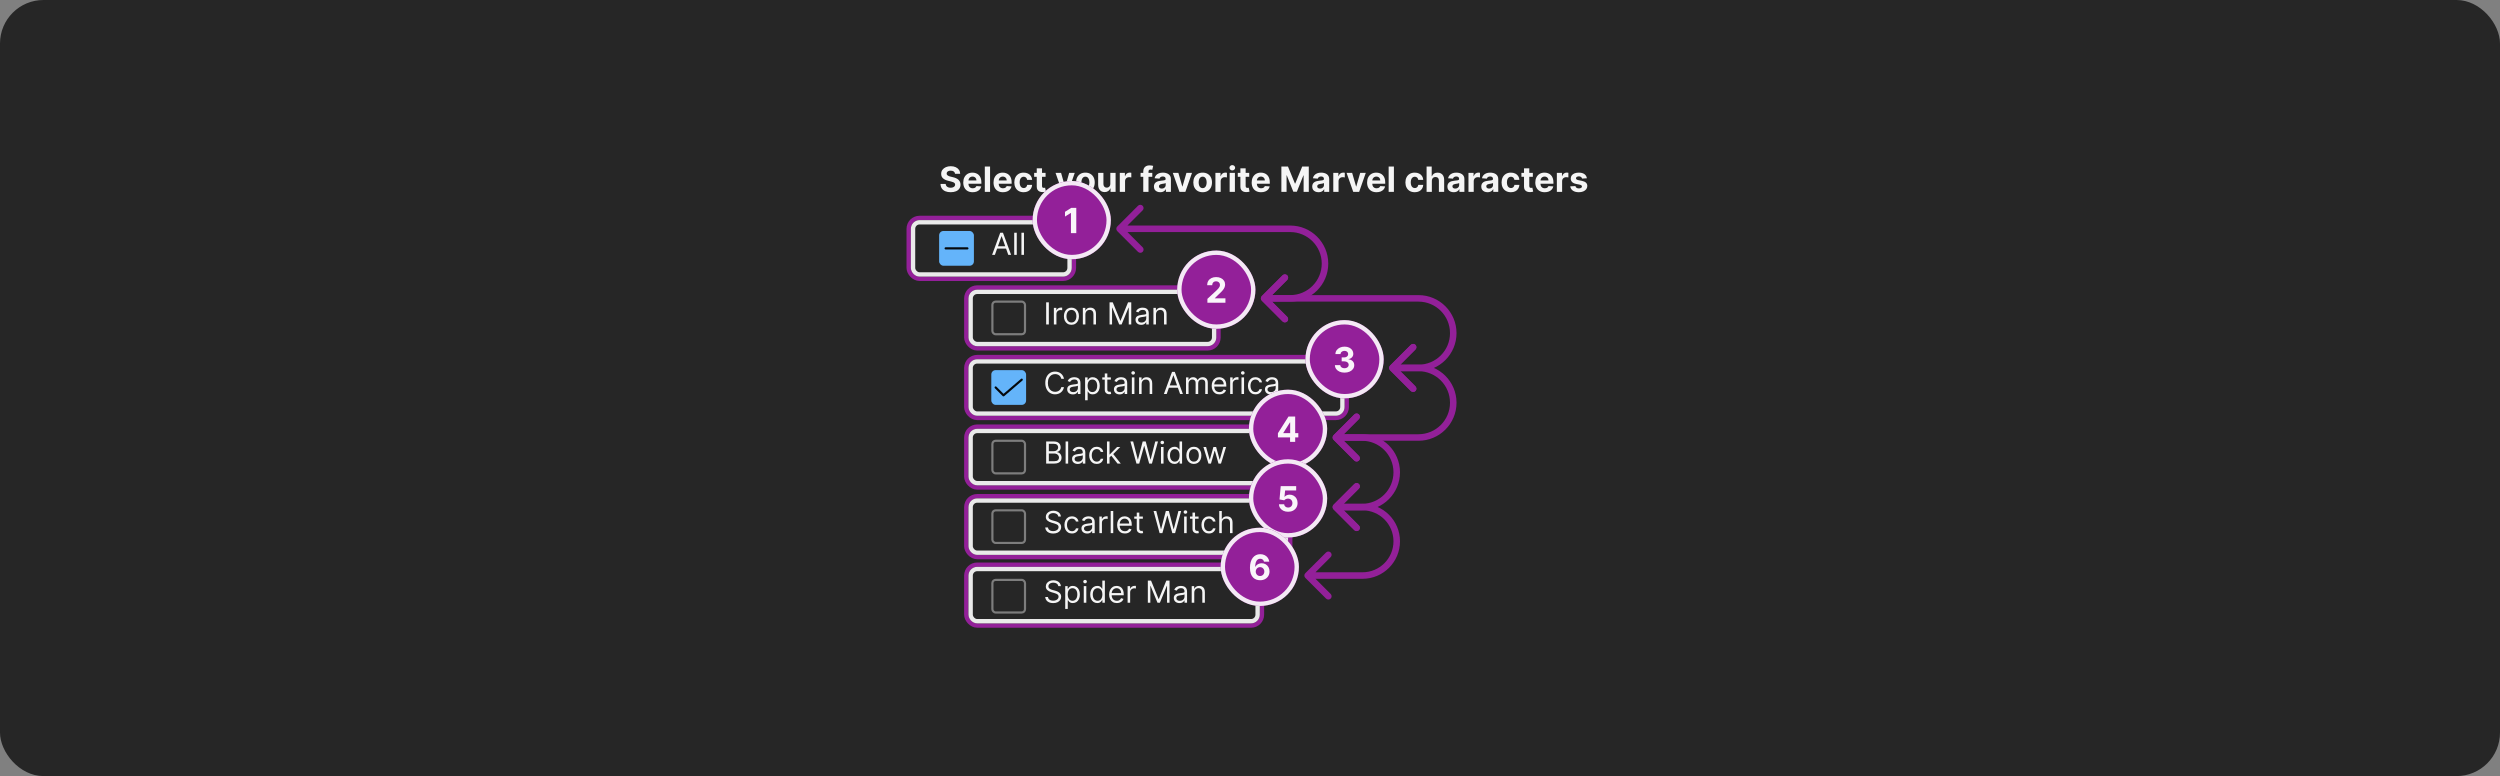<svg width="1150" height="357" viewBox="0 0 1150 357" fill="none" xmlns="http://www.w3.org/2000/svg">
<rect x="0" y="0" width="1150" height="357" fill="#808080" stroke="none"/>
<rect width="1150" height="357" rx="20" fill="#262626"/>
<path d="M439.324 79.96C439.278 79.502 439.083 79.146 438.739 78.892C438.394 78.638 437.926 78.511 437.335 78.511C436.934 78.511 436.595 78.568 436.318 78.682C436.042 78.792 435.83 78.945 435.682 79.142C435.538 79.339 435.466 79.562 435.466 79.812C435.458 80.021 435.502 80.203 435.597 80.358C435.695 80.513 435.83 80.648 436 80.761C436.17 80.871 436.367 80.968 436.591 81.051C436.814 81.131 437.053 81.199 437.307 81.256L438.352 81.506C438.86 81.619 439.326 81.771 439.75 81.96C440.174 82.15 440.542 82.383 440.852 82.659C441.163 82.936 441.403 83.261 441.574 83.636C441.748 84.011 441.837 84.441 441.841 84.926C441.837 85.638 441.655 86.256 441.295 86.778C440.939 87.297 440.424 87.701 439.75 87.989C439.08 88.273 438.271 88.415 437.324 88.415C436.384 88.415 435.566 88.271 434.869 87.983C434.176 87.695 433.634 87.269 433.244 86.704C432.858 86.136 432.655 85.434 432.636 84.597H435.017C435.044 84.987 435.155 85.312 435.352 85.574C435.553 85.831 435.82 86.026 436.153 86.159C436.491 86.288 436.871 86.352 437.295 86.352C437.712 86.352 438.074 86.292 438.381 86.171C438.691 86.049 438.932 85.881 439.102 85.665C439.273 85.449 439.358 85.201 439.358 84.921C439.358 84.659 439.28 84.439 439.125 84.261C438.973 84.083 438.75 83.932 438.455 83.807C438.163 83.682 437.805 83.568 437.381 83.466L436.114 83.148C435.133 82.909 434.358 82.536 433.79 82.028C433.222 81.521 432.939 80.837 432.943 79.977C432.939 79.273 433.127 78.657 433.506 78.131C433.888 77.604 434.413 77.193 435.08 76.898C435.746 76.602 436.504 76.454 437.352 76.454C438.216 76.454 438.97 76.602 439.614 76.898C440.261 77.193 440.765 77.604 441.125 78.131C441.485 78.657 441.67 79.267 441.682 79.96H439.324ZM447.428 88.421C446.53 88.421 445.757 88.239 445.109 87.875C444.465 87.508 443.969 86.989 443.621 86.318C443.272 85.644 443.098 84.847 443.098 83.926C443.098 83.028 443.272 82.24 443.621 81.562C443.969 80.885 444.46 80.356 445.092 79.977C445.729 79.599 446.475 79.409 447.331 79.409C447.907 79.409 448.443 79.502 448.939 79.688C449.439 79.869 449.875 80.144 450.246 80.511C450.621 80.879 450.912 81.341 451.121 81.898C451.329 82.451 451.433 83.099 451.433 83.841V84.506H444.064V83.006H449.155C449.155 82.657 449.079 82.349 448.928 82.079C448.776 81.811 448.566 81.6 448.297 81.449C448.032 81.294 447.723 81.216 447.371 81.216C447.003 81.216 446.678 81.301 446.393 81.472C446.113 81.638 445.893 81.864 445.734 82.148C445.575 82.428 445.494 82.74 445.49 83.085V84.511C445.49 84.943 445.57 85.316 445.729 85.631C445.892 85.945 446.121 86.188 446.416 86.358C446.712 86.528 447.062 86.614 447.467 86.614C447.736 86.614 447.982 86.576 448.206 86.5C448.429 86.424 448.621 86.311 448.78 86.159C448.939 86.008 449.06 85.822 449.143 85.602L451.382 85.75C451.268 86.288 451.036 86.758 450.683 87.159C450.335 87.557 449.884 87.867 449.331 88.091C448.782 88.311 448.147 88.421 447.428 88.421ZM455.433 76.614V88.25H453.013V76.614H455.433ZM461.349 88.421C460.452 88.421 459.679 88.239 459.031 87.875C458.387 87.508 457.891 86.989 457.543 86.318C457.194 85.644 457.02 84.847 457.02 83.926C457.02 83.028 457.194 82.24 457.543 81.562C457.891 80.885 458.382 80.356 459.014 79.977C459.651 79.599 460.397 79.409 461.253 79.409C461.829 79.409 462.365 79.502 462.861 79.688C463.361 79.869 463.796 80.144 464.168 80.511C464.543 80.879 464.834 81.341 465.043 81.898C465.251 82.451 465.355 83.099 465.355 83.841V84.506H457.986V83.006H463.077C463.077 82.657 463.001 82.349 462.849 82.079C462.698 81.811 462.488 81.6 462.219 81.449C461.954 81.294 461.645 81.216 461.293 81.216C460.925 81.216 460.599 81.301 460.315 81.472C460.035 81.638 459.815 81.864 459.656 82.148C459.497 82.428 459.416 82.74 459.412 83.085V84.511C459.412 84.943 459.491 85.316 459.651 85.631C459.813 85.945 460.043 86.188 460.338 86.358C460.634 86.528 460.984 86.614 461.389 86.614C461.658 86.614 461.904 86.576 462.128 86.5C462.351 86.424 462.543 86.311 462.702 86.159C462.861 86.008 462.982 85.822 463.065 85.602L465.304 85.75C465.19 86.288 464.957 86.758 464.605 87.159C464.257 87.557 463.806 87.867 463.253 88.091C462.704 88.311 462.069 88.421 461.349 88.421ZM470.878 88.421C469.984 88.421 469.215 88.231 468.571 87.852C467.931 87.47 467.438 86.939 467.094 86.261C466.753 85.583 466.582 84.803 466.582 83.921C466.582 83.026 466.755 82.242 467.099 81.568C467.448 80.89 467.942 80.362 468.582 79.983C469.223 79.6 469.984 79.409 470.866 79.409C471.628 79.409 472.295 79.547 472.866 79.824C473.438 80.1 473.891 80.489 474.224 80.989C474.558 81.489 474.741 82.076 474.776 82.75H472.491C472.427 82.314 472.257 81.964 471.98 81.699C471.707 81.43 471.349 81.296 470.906 81.296C470.531 81.296 470.204 81.398 469.923 81.602C469.647 81.803 469.431 82.097 469.276 82.483C469.12 82.869 469.043 83.337 469.043 83.886C469.043 84.443 469.118 84.917 469.27 85.307C469.425 85.697 469.643 85.994 469.923 86.199C470.204 86.403 470.531 86.506 470.906 86.506C471.183 86.506 471.431 86.449 471.651 86.335C471.874 86.222 472.058 86.057 472.202 85.841C472.349 85.621 472.446 85.358 472.491 85.051H474.776C474.738 85.718 474.556 86.305 474.23 86.812C473.908 87.316 473.463 87.71 472.895 87.994C472.327 88.278 471.654 88.421 470.878 88.421ZM480.967 79.523V81.341H475.712V79.523H480.967ZM476.905 77.432H479.325V85.568C479.325 85.792 479.359 85.966 479.428 86.091C479.496 86.212 479.59 86.297 479.712 86.347C479.837 86.396 479.981 86.421 480.143 86.421C480.257 86.421 480.371 86.411 480.484 86.392C480.598 86.369 480.685 86.352 480.746 86.341L481.126 88.142C481.005 88.18 480.835 88.224 480.615 88.273C480.395 88.326 480.128 88.358 479.814 88.369C479.231 88.392 478.719 88.314 478.28 88.136C477.844 87.958 477.505 87.682 477.263 87.307C477.02 86.932 476.901 86.458 476.905 85.886V77.432ZM487.741 91.506C487.435 91.506 487.147 91.481 486.878 91.432C486.613 91.386 486.393 91.329 486.219 91.261L486.764 89.449C487.192 89.581 487.552 89.615 487.844 89.551C488.139 89.49 488.372 89.263 488.543 88.869L488.685 88.5L485.554 79.523H488.099L489.906 85.932H489.997L491.821 79.523L494.384 79.534L490.991 89.193C490.829 89.659 490.607 90.064 490.327 90.409C490.05 90.758 489.7 91.026 489.276 91.216C488.851 91.409 488.34 91.506 487.741 91.506ZM499.284 88.421C498.402 88.421 497.638 88.233 496.994 87.858C496.354 87.479 495.86 86.953 495.511 86.278C495.163 85.6 494.989 84.814 494.989 83.921C494.989 83.019 495.163 82.231 495.511 81.557C495.86 80.879 496.354 80.352 496.994 79.977C497.638 79.599 498.402 79.409 499.284 79.409C500.167 79.409 500.928 79.599 501.568 79.977C502.212 80.352 502.708 80.879 503.057 81.557C503.405 82.231 503.58 83.019 503.58 83.921C503.58 84.814 503.405 85.6 503.057 86.278C502.708 86.953 502.212 87.479 501.568 87.858C500.928 88.233 500.167 88.421 499.284 88.421ZM499.295 86.546C499.697 86.546 500.032 86.432 500.301 86.204C500.57 85.974 500.773 85.659 500.909 85.261C501.049 84.864 501.119 84.411 501.119 83.903C501.119 83.396 501.049 82.943 500.909 82.546C500.773 82.148 500.57 81.833 500.301 81.602C500.032 81.371 499.697 81.256 499.295 81.256C498.89 81.256 498.549 81.371 498.273 81.602C498 81.833 497.794 82.148 497.653 82.546C497.517 82.943 497.449 83.396 497.449 83.903C497.449 84.411 497.517 84.864 497.653 85.261C497.794 85.659 498 85.974 498.273 86.204C498.549 86.432 498.89 86.546 499.295 86.546ZM510.75 84.534V79.523H513.17V88.25H510.847V86.665H510.756C510.559 87.176 510.231 87.587 509.773 87.898C509.318 88.208 508.763 88.364 508.108 88.364C507.525 88.364 507.011 88.231 506.568 87.966C506.125 87.701 505.778 87.324 505.528 86.835C505.282 86.347 505.157 85.761 505.153 85.079V79.523H507.574V84.648C507.578 85.163 507.716 85.57 507.989 85.869C508.261 86.169 508.627 86.318 509.085 86.318C509.377 86.318 509.65 86.252 509.903 86.119C510.157 85.983 510.362 85.782 510.517 85.517C510.676 85.252 510.754 84.924 510.75 84.534ZM515.107 88.25V79.523H517.453V81.046H517.544C517.703 80.504 517.97 80.095 518.345 79.818C518.72 79.538 519.152 79.398 519.641 79.398C519.762 79.398 519.893 79.405 520.033 79.421C520.173 79.436 520.296 79.456 520.402 79.483V81.631C520.288 81.597 520.131 81.566 519.93 81.54C519.73 81.513 519.546 81.5 519.379 81.5C519.023 81.5 518.705 81.578 518.425 81.733C518.148 81.885 517.929 82.097 517.766 82.369C517.607 82.642 517.527 82.956 517.527 83.312V88.25H515.107ZM530.05 79.523V81.341H524.663V79.523H530.05ZM525.896 88.25V78.892C525.896 78.26 526.019 77.735 526.266 77.318C526.516 76.901 526.857 76.589 527.288 76.381C527.72 76.172 528.211 76.068 528.76 76.068C529.131 76.068 529.47 76.097 529.777 76.153C530.088 76.21 530.319 76.261 530.47 76.307L530.038 78.125C529.944 78.095 529.826 78.066 529.686 78.04C529.55 78.013 529.41 78 529.266 78C528.91 78 528.661 78.083 528.521 78.25C528.381 78.413 528.311 78.642 528.311 78.938V88.25H525.896ZM533.705 88.415C533.148 88.415 532.652 88.318 532.216 88.125C531.78 87.928 531.436 87.638 531.182 87.256C530.932 86.869 530.807 86.388 530.807 85.812C530.807 85.328 530.896 84.921 531.074 84.591C531.252 84.261 531.494 83.996 531.801 83.796C532.108 83.595 532.456 83.443 532.847 83.341C533.241 83.239 533.653 83.167 534.085 83.125C534.593 83.072 535.002 83.023 535.312 82.977C535.623 82.928 535.848 82.856 535.989 82.761C536.129 82.667 536.199 82.526 536.199 82.341V82.307C536.199 81.947 536.085 81.669 535.858 81.472C535.634 81.275 535.316 81.176 534.903 81.176C534.468 81.176 534.121 81.273 533.864 81.466C533.606 81.655 533.436 81.894 533.352 82.182L531.114 82C531.227 81.47 531.451 81.011 531.784 80.625C532.117 80.235 532.547 79.936 533.074 79.727C533.604 79.515 534.218 79.409 534.915 79.409C535.4 79.409 535.864 79.466 536.307 79.579C536.754 79.693 537.15 79.869 537.494 80.108C537.843 80.347 538.117 80.653 538.318 81.028C538.519 81.4 538.619 81.845 538.619 82.364V88.25H536.324V87.04H536.256C536.116 87.312 535.928 87.553 535.693 87.761C535.458 87.966 535.176 88.127 534.847 88.244C534.517 88.358 534.136 88.415 533.705 88.415ZM534.398 86.744C534.754 86.744 535.068 86.674 535.341 86.534C535.614 86.39 535.828 86.197 535.983 85.954C536.138 85.712 536.216 85.438 536.216 85.131V84.204C536.14 84.254 536.036 84.299 535.903 84.341C535.775 84.379 535.629 84.415 535.466 84.449C535.303 84.479 535.14 84.508 534.977 84.534C534.814 84.557 534.667 84.578 534.534 84.597C534.25 84.638 534.002 84.704 533.79 84.796C533.578 84.886 533.413 85.01 533.295 85.165C533.178 85.316 533.119 85.506 533.119 85.733C533.119 86.062 533.239 86.314 533.477 86.489C533.72 86.659 534.027 86.744 534.398 86.744ZM548.321 79.523L545.27 88.25H542.543L539.491 79.523H542.048L543.861 85.767H543.952L545.759 79.523H548.321ZM553.222 88.421C552.339 88.421 551.576 88.233 550.932 87.858C550.292 87.479 549.797 86.953 549.449 86.278C549.1 85.6 548.926 84.814 548.926 83.921C548.926 83.019 549.1 82.231 549.449 81.557C549.797 80.879 550.292 80.352 550.932 79.977C551.576 79.599 552.339 79.409 553.222 79.409C554.104 79.409 554.866 79.599 555.506 79.977C556.15 80.352 556.646 80.879 556.994 81.557C557.343 82.231 557.517 83.019 557.517 83.921C557.517 84.814 557.343 85.6 556.994 86.278C556.646 86.953 556.15 87.479 555.506 87.858C554.866 88.233 554.104 88.421 553.222 88.421ZM553.233 86.546C553.634 86.546 553.97 86.432 554.239 86.204C554.508 85.974 554.71 85.659 554.847 85.261C554.987 84.864 555.057 84.411 555.057 83.903C555.057 83.396 554.987 82.943 554.847 82.546C554.71 82.148 554.508 81.833 554.239 81.602C553.97 81.371 553.634 81.256 553.233 81.256C552.828 81.256 552.487 81.371 552.21 81.602C551.938 81.833 551.731 82.148 551.591 82.546C551.455 82.943 551.386 83.396 551.386 83.903C551.386 84.411 551.455 84.864 551.591 85.261C551.731 85.659 551.938 85.974 552.21 86.204C552.487 86.432 552.828 86.546 553.233 86.546ZM559.091 88.25V79.523H561.438V81.046H561.528C561.688 80.504 561.955 80.095 562.33 79.818C562.705 79.538 563.136 79.398 563.625 79.398C563.746 79.398 563.877 79.405 564.017 79.421C564.157 79.436 564.28 79.456 564.386 79.483V81.631C564.273 81.597 564.116 81.566 563.915 81.54C563.714 81.513 563.53 81.5 563.364 81.5C563.008 81.5 562.689 81.578 562.409 81.733C562.133 81.885 561.913 82.097 561.75 82.369C561.591 82.642 561.511 82.956 561.511 83.312V88.25H559.091ZM565.638 88.25V79.523H568.058V88.25H565.638ZM566.859 78.398C566.5 78.398 566.191 78.278 565.933 78.04C565.676 77.797 565.547 77.508 565.547 77.171C565.547 76.837 565.676 76.551 565.933 76.312C566.191 76.07 566.498 75.949 566.854 75.949C567.217 75.949 567.526 76.07 567.78 76.312C568.037 76.551 568.166 76.837 568.166 77.171C568.166 77.508 568.037 77.797 567.78 78.04C567.526 78.278 567.219 78.398 566.859 78.398ZM574.639 79.523V81.341H569.384V79.523H574.639ZM570.577 77.432H572.997V85.568C572.997 85.792 573.031 85.966 573.099 86.091C573.168 86.212 573.262 86.297 573.384 86.347C573.509 86.396 573.652 86.421 573.815 86.421C573.929 86.421 574.043 86.411 574.156 86.392C574.27 86.369 574.357 86.352 574.418 86.341L574.798 88.142C574.677 88.18 574.507 88.224 574.287 88.273C574.067 88.326 573.8 88.358 573.486 88.369C572.902 88.392 572.391 88.314 571.952 88.136C571.516 87.958 571.177 87.682 570.935 87.307C570.692 86.932 570.573 86.458 570.577 85.886V77.432ZM580.099 88.421C579.202 88.421 578.429 88.239 577.781 87.875C577.137 87.508 576.641 86.989 576.293 86.318C575.944 85.644 575.77 84.847 575.77 83.926C575.77 83.028 575.944 82.24 576.293 81.562C576.641 80.885 577.132 80.356 577.764 79.977C578.401 79.599 579.147 79.409 580.003 79.409C580.579 79.409 581.115 79.502 581.611 79.688C582.111 79.869 582.546 80.144 582.918 80.511C583.293 80.879 583.584 81.341 583.793 81.898C584.001 82.451 584.105 83.099 584.105 83.841V84.506H576.736V83.006H581.827C581.827 82.657 581.751 82.349 581.599 82.079C581.448 81.811 581.238 81.6 580.969 81.449C580.704 81.294 580.395 81.216 580.043 81.216C579.675 81.216 579.349 81.301 579.065 81.472C578.785 81.638 578.565 81.864 578.406 82.148C578.247 82.428 578.166 82.74 578.162 83.085V84.511C578.162 84.943 578.241 85.316 578.401 85.631C578.563 85.945 578.793 86.188 579.088 86.358C579.384 86.528 579.734 86.614 580.139 86.614C580.408 86.614 580.654 86.576 580.878 86.5C581.101 86.424 581.293 86.311 581.452 86.159C581.611 86.008 581.732 85.822 581.815 85.602L584.054 85.75C583.94 86.288 583.707 86.758 583.355 87.159C583.007 87.557 582.556 87.867 582.003 88.091C581.454 88.311 580.819 88.421 580.099 88.421ZM589.433 76.614H592.467L595.672 84.432H595.808L599.013 76.614H602.047V88.25H599.661V80.676H599.564L596.553 88.193H594.928L591.916 80.648H591.82V88.25H589.433V76.614ZM606.517 88.415C605.96 88.415 605.464 88.318 605.028 88.125C604.593 87.928 604.248 87.638 603.994 87.256C603.744 86.869 603.619 86.388 603.619 85.812C603.619 85.328 603.708 84.921 603.886 84.591C604.064 84.261 604.307 83.996 604.614 83.796C604.92 83.595 605.269 83.443 605.659 83.341C606.053 83.239 606.466 83.167 606.898 83.125C607.405 83.072 607.814 83.023 608.125 82.977C608.436 82.928 608.661 82.856 608.801 82.761C608.941 82.667 609.011 82.526 609.011 82.341V82.307C609.011 81.947 608.898 81.669 608.67 81.472C608.447 81.275 608.129 81.176 607.716 81.176C607.28 81.176 606.934 81.273 606.676 81.466C606.419 81.655 606.248 81.894 606.165 82.182L603.926 82C604.04 81.47 604.263 81.011 604.597 80.625C604.93 80.235 605.36 79.936 605.886 79.727C606.417 79.515 607.03 79.409 607.727 79.409C608.212 79.409 608.676 79.466 609.119 79.579C609.566 79.693 609.962 79.869 610.307 80.108C610.655 80.347 610.93 80.653 611.131 81.028C611.331 81.4 611.432 81.845 611.432 82.364V88.25H609.136V87.04H609.068C608.928 87.312 608.741 87.553 608.506 87.761C608.271 87.966 607.989 88.127 607.659 88.244C607.33 88.358 606.949 88.415 606.517 88.415ZM607.21 86.744C607.566 86.744 607.881 86.674 608.153 86.534C608.426 86.39 608.64 86.197 608.795 85.954C608.951 85.712 609.028 85.438 609.028 85.131V84.204C608.953 84.254 608.848 84.299 608.716 84.341C608.587 84.379 608.441 84.415 608.278 84.449C608.116 84.479 607.953 84.508 607.79 84.534C607.627 84.557 607.479 84.578 607.347 84.597C607.063 84.638 606.814 84.704 606.602 84.796C606.39 84.886 606.225 85.01 606.108 85.165C605.991 85.316 605.932 85.506 605.932 85.733C605.932 86.062 606.051 86.314 606.29 86.489C606.532 86.659 606.839 86.744 607.21 86.744ZM613.31 88.25V79.523H615.656V81.046H615.747C615.906 80.504 616.173 80.095 616.548 79.818C616.923 79.538 617.355 79.398 617.844 79.398C617.965 79.398 618.096 79.405 618.236 79.421C618.376 79.436 618.499 79.456 618.605 79.483V81.631C618.491 81.597 618.334 81.566 618.134 81.54C617.933 81.513 617.749 81.5 617.582 81.5C617.226 81.5 616.908 81.578 616.628 81.733C616.351 81.885 616.132 82.097 615.969 82.369C615.81 82.642 615.73 82.956 615.73 83.312V88.25H613.31ZM628.259 79.523L625.207 88.25H622.48L619.429 79.523H621.986L623.798 85.767H623.889L625.696 79.523H628.259ZM633.193 88.421C632.295 88.421 631.523 88.239 630.875 87.875C630.231 87.508 629.735 86.989 629.386 86.318C629.038 85.644 628.864 84.847 628.864 83.926C628.864 83.028 629.038 82.24 629.386 81.562C629.735 80.885 630.225 80.356 630.858 79.977C631.494 79.599 632.241 79.409 633.097 79.409C633.672 79.409 634.208 79.502 634.705 79.688C635.205 79.869 635.64 80.144 636.011 80.511C636.386 80.879 636.678 81.341 636.886 81.898C637.095 82.451 637.199 83.099 637.199 83.841V84.506H629.83V83.006H634.92C634.92 82.657 634.845 82.349 634.693 82.079C634.542 81.811 634.331 81.6 634.062 81.449C633.797 81.294 633.489 81.216 633.136 81.216C632.769 81.216 632.443 81.301 632.159 81.472C631.879 81.638 631.659 81.864 631.5 82.148C631.341 82.428 631.259 82.74 631.256 83.085V84.511C631.256 84.943 631.335 85.316 631.494 85.631C631.657 85.945 631.886 86.188 632.182 86.358C632.477 86.528 632.828 86.614 633.233 86.614C633.502 86.614 633.748 86.576 633.972 86.5C634.195 86.424 634.386 86.311 634.545 86.159C634.705 86.008 634.826 85.822 634.909 85.602L637.148 85.75C637.034 86.288 636.801 86.758 636.449 87.159C636.1 87.557 635.65 87.867 635.097 88.091C634.547 88.311 633.913 88.421 633.193 88.421ZM641.199 76.614V88.25H638.778V76.614H641.199ZM650.784 88.421C649.89 88.421 649.121 88.231 648.477 87.852C647.837 87.47 647.345 86.939 647 86.261C646.659 85.583 646.489 84.803 646.489 83.921C646.489 83.026 646.661 82.242 647.006 81.568C647.354 80.89 647.848 80.362 648.489 79.983C649.129 79.6 649.89 79.409 650.773 79.409C651.534 79.409 652.201 79.547 652.773 79.824C653.345 80.1 653.797 80.489 654.131 80.989C654.464 81.489 654.648 82.076 654.682 82.75H652.398C652.333 82.314 652.163 81.964 651.886 81.699C651.614 81.43 651.256 81.296 650.812 81.296C650.438 81.296 650.11 81.398 649.83 81.602C649.553 81.803 649.337 82.097 649.182 82.483C649.027 82.869 648.949 83.337 648.949 83.886C648.949 84.443 649.025 84.917 649.176 85.307C649.331 85.697 649.549 85.994 649.83 86.199C650.11 86.403 650.438 86.506 650.812 86.506C651.089 86.506 651.337 86.449 651.557 86.335C651.78 86.222 651.964 86.057 652.108 85.841C652.256 85.621 652.352 85.358 652.398 85.051H654.682C654.644 85.718 654.462 86.305 654.136 86.812C653.814 87.316 653.369 87.71 652.801 87.994C652.233 88.278 651.561 88.421 650.784 88.421ZM658.652 83.204V88.25H656.232V76.614H658.584V81.062H658.686C658.883 80.547 659.201 80.144 659.641 79.852C660.08 79.557 660.631 79.409 661.294 79.409C661.9 79.409 662.429 79.542 662.879 79.807C663.334 80.068 663.686 80.445 663.936 80.938C664.19 81.426 664.315 82.011 664.311 82.693V88.25H661.891V83.125C661.894 82.587 661.758 82.169 661.482 81.869C661.209 81.57 660.826 81.421 660.334 81.421C660.004 81.421 659.713 81.49 659.459 81.631C659.209 81.771 659.012 81.975 658.868 82.244C658.728 82.51 658.656 82.829 658.652 83.204ZM668.705 88.415C668.148 88.415 667.652 88.318 667.216 88.125C666.78 87.928 666.436 87.638 666.182 87.256C665.932 86.869 665.807 86.388 665.807 85.812C665.807 85.328 665.896 84.921 666.074 84.591C666.252 84.261 666.494 83.996 666.801 83.796C667.108 83.595 667.456 83.443 667.847 83.341C668.241 83.239 668.653 83.167 669.085 83.125C669.593 83.072 670.002 83.023 670.312 82.977C670.623 82.928 670.848 82.856 670.989 82.761C671.129 82.667 671.199 82.526 671.199 82.341V82.307C671.199 81.947 671.085 81.669 670.858 81.472C670.634 81.275 670.316 81.176 669.903 81.176C669.468 81.176 669.121 81.273 668.864 81.466C668.606 81.655 668.436 81.894 668.352 82.182L666.114 82C666.227 81.47 666.451 81.011 666.784 80.625C667.117 80.235 667.547 79.936 668.074 79.727C668.604 79.515 669.218 79.409 669.915 79.409C670.4 79.409 670.864 79.466 671.307 79.579C671.754 79.693 672.15 79.869 672.494 80.108C672.843 80.347 673.117 80.653 673.318 81.028C673.519 81.4 673.619 81.845 673.619 82.364V88.25H671.324V87.04H671.256C671.116 87.312 670.928 87.553 670.693 87.761C670.458 87.966 670.176 88.127 669.847 88.244C669.517 88.358 669.136 88.415 668.705 88.415ZM669.398 86.744C669.754 86.744 670.068 86.674 670.341 86.534C670.614 86.39 670.828 86.197 670.983 85.954C671.138 85.712 671.216 85.438 671.216 85.131V84.204C671.14 84.254 671.036 84.299 670.903 84.341C670.775 84.379 670.629 84.415 670.466 84.449C670.303 84.479 670.14 84.508 669.977 84.534C669.814 84.557 669.667 84.578 669.534 84.597C669.25 84.638 669.002 84.704 668.79 84.796C668.578 84.886 668.413 85.01 668.295 85.165C668.178 85.316 668.119 85.506 668.119 85.733C668.119 86.062 668.239 86.314 668.477 86.489C668.72 86.659 669.027 86.744 669.398 86.744ZM675.497 88.25V79.523H677.844V81.046H677.935C678.094 80.504 678.361 80.095 678.736 79.818C679.111 79.538 679.543 79.398 680.031 79.398C680.152 79.398 680.283 79.405 680.423 79.421C680.563 79.436 680.687 79.456 680.793 79.483V81.631C680.679 81.597 680.522 81.566 680.321 81.54C680.12 81.513 679.937 81.5 679.77 81.5C679.414 81.5 679.096 81.578 678.815 81.733C678.539 81.885 678.319 82.097 678.156 82.369C677.997 82.642 677.918 82.956 677.918 83.312V88.25H675.497ZM684.283 88.415C683.726 88.415 683.23 88.318 682.794 88.125C682.358 87.928 682.014 87.638 681.76 87.256C681.51 86.869 681.385 86.388 681.385 85.812C681.385 85.328 681.474 84.921 681.652 84.591C681.83 84.261 682.072 83.996 682.379 83.796C682.686 83.595 683.035 83.443 683.425 83.341C683.819 83.239 684.232 83.167 684.663 83.125C685.171 83.072 685.58 83.023 685.891 82.977C686.201 82.928 686.427 82.856 686.567 82.761C686.707 82.667 686.777 82.526 686.777 82.341V82.307C686.777 81.947 686.663 81.669 686.436 81.472C686.213 81.275 685.894 81.176 685.482 81.176C685.046 81.176 684.699 81.273 684.442 81.466C684.184 81.655 684.014 81.894 683.93 82.182L681.692 82C681.805 81.47 682.029 81.011 682.362 80.625C682.696 80.235 683.125 79.936 683.652 79.727C684.182 79.515 684.796 79.409 685.493 79.409C685.978 79.409 686.442 79.466 686.885 79.579C687.332 79.693 687.728 79.869 688.072 80.108C688.421 80.347 688.696 80.653 688.896 81.028C689.097 81.4 689.197 81.845 689.197 82.364V88.25H686.902V87.04H686.834C686.694 87.312 686.506 87.553 686.271 87.761C686.036 87.966 685.754 88.127 685.425 88.244C685.095 88.358 684.714 88.415 684.283 88.415ZM684.976 86.744C685.332 86.744 685.646 86.674 685.919 86.534C686.192 86.39 686.406 86.197 686.561 85.954C686.716 85.712 686.794 85.438 686.794 85.131V84.204C686.718 84.254 686.614 84.299 686.482 84.341C686.353 84.379 686.207 84.415 686.044 84.449C685.881 84.479 685.718 84.508 685.555 84.534C685.393 84.557 685.245 84.578 685.112 84.597C684.828 84.638 684.58 84.704 684.368 84.796C684.156 84.886 683.991 85.01 683.874 85.165C683.756 85.316 683.697 85.506 683.697 85.733C683.697 86.062 683.817 86.314 684.055 86.489C684.298 86.659 684.605 86.744 684.976 86.744ZM695.018 88.421C694.125 88.421 693.356 88.231 692.712 87.852C692.071 87.47 691.579 86.939 691.234 86.261C690.893 85.583 690.723 84.803 690.723 83.921C690.723 83.026 690.895 82.242 691.24 81.568C691.589 80.89 692.083 80.362 692.723 79.983C693.363 79.6 694.125 79.409 695.007 79.409C695.768 79.409 696.435 79.547 697.007 79.824C697.579 80.1 698.032 80.489 698.365 80.989C698.698 81.489 698.882 82.076 698.916 82.75H696.632C696.568 82.314 696.397 81.964 696.121 81.699C695.848 81.43 695.49 81.296 695.047 81.296C694.672 81.296 694.344 81.398 694.064 81.602C693.787 81.803 693.571 82.097 693.416 82.483C693.261 82.869 693.183 83.337 693.183 83.886C693.183 84.443 693.259 84.917 693.411 85.307C693.566 85.697 693.784 85.994 694.064 86.199C694.344 86.403 694.672 86.506 695.047 86.506C695.323 86.506 695.571 86.449 695.791 86.335C696.015 86.222 696.198 86.057 696.342 85.841C696.49 85.621 696.587 85.358 696.632 85.051H698.916C698.878 85.718 698.696 86.305 698.371 86.812C698.049 87.316 697.604 87.71 697.036 87.994C696.467 88.278 695.795 88.421 695.018 88.421ZM705.108 79.523V81.341H699.852V79.523H705.108ZM701.045 77.432H703.466V85.568C703.466 85.792 703.5 85.966 703.568 86.091C703.636 86.212 703.731 86.297 703.852 86.347C703.977 86.396 704.121 86.421 704.284 86.421C704.398 86.421 704.511 86.411 704.625 86.392C704.739 86.369 704.826 86.352 704.886 86.341L705.267 88.142C705.146 88.18 704.975 88.224 704.756 88.273C704.536 88.326 704.269 88.358 703.955 88.369C703.371 88.392 702.86 88.314 702.42 88.136C701.985 87.958 701.646 87.682 701.403 87.307C701.161 86.932 701.042 86.458 701.045 85.886V77.432ZM710.568 88.421C709.67 88.421 708.898 88.239 708.25 87.875C707.606 87.508 707.11 86.989 706.761 86.318C706.413 85.644 706.239 84.847 706.239 83.926C706.239 83.028 706.413 82.24 706.761 81.562C707.11 80.885 707.6 80.356 708.233 79.977C708.869 79.599 709.616 79.409 710.472 79.409C711.047 79.409 711.583 79.502 712.08 79.688C712.58 79.869 713.015 80.144 713.386 80.511C713.761 80.879 714.053 81.341 714.261 81.898C714.47 82.451 714.574 83.099 714.574 83.841V84.506H707.205V83.006H712.295C712.295 82.657 712.22 82.349 712.068 82.079C711.917 81.811 711.706 81.6 711.438 81.449C711.172 81.294 710.864 81.216 710.511 81.216C710.144 81.216 709.818 81.301 709.534 81.472C709.254 81.638 709.034 81.864 708.875 82.148C708.716 82.428 708.634 82.74 708.631 83.085V84.511C708.631 84.943 708.71 85.316 708.869 85.631C709.032 85.945 709.261 86.188 709.557 86.358C709.852 86.528 710.203 86.614 710.608 86.614C710.877 86.614 711.123 86.576 711.347 86.5C711.57 86.424 711.761 86.311 711.92 86.159C712.08 86.008 712.201 85.822 712.284 85.602L714.523 85.75C714.409 86.288 714.176 86.758 713.824 87.159C713.475 87.557 713.025 87.867 712.472 88.091C711.922 88.311 711.288 88.421 710.568 88.421ZM716.153 88.25V79.523H718.5V81.046H718.591C718.75 80.504 719.017 80.095 719.392 79.818C719.767 79.538 720.199 79.398 720.688 79.398C720.809 79.398 720.939 79.405 721.08 79.421C721.22 79.436 721.343 79.456 721.449 79.483V81.631C721.335 81.597 721.178 81.566 720.977 81.54C720.777 81.513 720.593 81.5 720.426 81.5C720.07 81.5 719.752 81.578 719.472 81.733C719.195 81.885 718.975 82.097 718.812 82.369C718.653 82.642 718.574 82.956 718.574 83.312V88.25H716.153ZM729.962 82.011L727.746 82.148C727.708 81.958 727.626 81.788 727.501 81.636C727.376 81.481 727.212 81.358 727.007 81.267C726.806 81.172 726.566 81.125 726.286 81.125C725.911 81.125 725.594 81.204 725.337 81.364C725.079 81.519 724.95 81.727 724.95 81.989C724.95 82.197 725.034 82.373 725.2 82.517C725.367 82.661 725.653 82.776 726.058 82.864L727.638 83.182C728.486 83.356 729.119 83.636 729.536 84.023C729.952 84.409 730.161 84.917 730.161 85.546C730.161 86.117 729.992 86.619 729.655 87.051C729.321 87.483 728.863 87.82 728.28 88.062C727.7 88.301 727.032 88.421 726.274 88.421C725.119 88.421 724.198 88.18 723.513 87.699C722.831 87.214 722.431 86.555 722.314 85.722L724.695 85.597C724.767 85.949 724.941 86.218 725.217 86.403C725.494 86.585 725.848 86.676 726.28 86.676C726.704 86.676 727.045 86.595 727.303 86.432C727.564 86.265 727.696 86.051 727.7 85.79C727.696 85.57 727.604 85.39 727.422 85.25C727.24 85.106 726.96 84.996 726.581 84.921L725.07 84.619C724.217 84.449 723.583 84.153 723.166 83.733C722.753 83.312 722.547 82.776 722.547 82.125C722.547 81.564 722.698 81.081 723.001 80.676C723.308 80.271 723.738 79.958 724.291 79.739C724.848 79.519 725.5 79.409 726.246 79.409C727.348 79.409 728.215 79.642 728.848 80.108C729.484 80.574 729.856 81.208 729.962 82.011Z" fill="white" fill-opacity="0.95"/>
<rect x="432" y="106.25" width="16" height="16" rx="2" fill="#64B4FA"/>
<path d="M445 114.75H435C434.867 114.75 434.74 114.697 434.646 114.603C434.553 114.51 434.5 114.382 434.5 114.25C434.5 114.117 434.553 113.99 434.646 113.896C434.74 113.803 434.867 113.75 435 113.75H445C445.133 113.75 445.26 113.803 445.354 113.896C445.447 113.99 445.5 114.117 445.5 114.25C445.5 114.382 445.447 114.51 445.354 114.603C445.26 114.697 445.133 114.75 445 114.75Z" fill="black" fill-opacity="0.95"/>
<path d="M457.651 117.25H456.358L460.097 107.068H461.369L465.108 117.25H463.815L460.773 108.679H460.693L457.651 117.25ZM458.128 113.273H463.338V114.366H458.128V113.273ZM467.708 107.068V117.25H466.535V107.068H467.708ZM471.03 107.068V117.25H469.857V107.068H471.03Z" fill="white" fill-opacity="0.95"/>
<rect x="456.5" y="138.75" width="15" height="15" rx="1.5" stroke="white" stroke-opacity="0.4"/>
<path d="M482.466 139.068V149.25H481.233V139.068H482.466ZM484.779 149.25V141.614H485.912V142.767H485.992C486.131 142.389 486.383 142.083 486.748 141.847C487.112 141.612 487.523 141.494 487.981 141.494C488.067 141.494 488.175 141.496 488.304 141.499C488.433 141.503 488.531 141.508 488.597 141.514V142.707C488.557 142.697 488.466 142.683 488.324 142.663C488.184 142.639 488.037 142.628 487.881 142.628C487.51 142.628 487.179 142.706 486.887 142.862C486.599 143.014 486.37 143.226 486.201 143.498C486.035 143.766 485.952 144.073 485.952 144.418V149.25H484.779ZM492.858 149.409C492.168 149.409 491.564 149.245 491.043 148.917C490.526 148.589 490.122 148.13 489.83 147.54C489.542 146.95 489.398 146.26 489.398 145.472C489.398 144.676 489.542 143.982 489.83 143.388C490.122 142.795 490.526 142.335 491.043 142.006C491.564 141.678 492.168 141.514 492.858 141.514C493.547 141.514 494.15 141.678 494.667 142.006C495.188 142.335 495.592 142.795 495.881 143.388C496.172 143.982 496.318 144.676 496.318 145.472C496.318 146.26 496.172 146.95 495.881 147.54C495.592 148.13 495.188 148.589 494.667 148.917C494.15 149.245 493.547 149.409 492.858 149.409ZM492.858 148.355C493.381 148.355 493.812 148.221 494.15 147.952C494.488 147.684 494.739 147.331 494.901 146.893C495.064 146.456 495.145 145.982 495.145 145.472C495.145 144.961 495.064 144.486 494.901 144.045C494.739 143.604 494.488 143.248 494.15 142.976C493.812 142.704 493.381 142.568 492.858 142.568C492.334 142.568 491.903 142.704 491.565 142.976C491.227 143.248 490.977 143.604 490.814 144.045C490.652 144.486 490.571 144.961 490.571 145.472C490.571 145.982 490.652 146.456 490.814 146.893C490.977 147.331 491.227 147.684 491.565 147.952C491.903 148.221 492.334 148.355 492.858 148.355ZM499.282 144.656V149.25H498.109V141.614H499.243V142.807H499.342C499.521 142.419 499.793 142.107 500.157 141.872C500.522 141.634 500.993 141.514 501.569 141.514C502.086 141.514 502.539 141.62 502.926 141.832C503.314 142.041 503.616 142.359 503.831 142.787C504.047 143.211 504.154 143.748 504.154 144.398V149.25H502.981V144.477C502.981 143.877 502.825 143.41 502.514 143.075C502.202 142.737 501.775 142.568 501.231 142.568C500.857 142.568 500.522 142.649 500.227 142.812C499.935 142.974 499.705 143.211 499.536 143.523C499.367 143.834 499.282 144.212 499.282 144.656ZM510.395 139.068H511.867L515.327 147.52H515.446L518.906 139.068H520.378V149.25H519.225V141.514H519.125L515.943 149.25H514.83L511.648 141.514H511.548V149.25H510.395V139.068ZM524.938 149.429C524.454 149.429 524.015 149.338 523.621 149.156C523.226 148.97 522.913 148.703 522.681 148.355C522.449 148.004 522.333 147.58 522.333 147.082C522.333 146.645 522.419 146.29 522.592 146.018C522.764 145.743 522.994 145.528 523.283 145.372C523.571 145.216 523.889 145.1 524.237 145.024C524.589 144.945 524.942 144.882 525.296 144.835C525.76 144.776 526.136 144.731 526.425 144.701C526.716 144.668 526.929 144.613 527.061 144.537C527.197 144.461 527.265 144.328 527.265 144.139V144.099C527.265 143.609 527.131 143.228 526.862 142.956C526.597 142.684 526.194 142.548 525.654 142.548C525.094 142.548 524.655 142.671 524.337 142.916C524.018 143.161 523.795 143.423 523.665 143.702L522.552 143.304C522.751 142.84 523.016 142.479 523.347 142.22C523.682 141.958 524.047 141.776 524.441 141.673C524.839 141.567 525.23 141.514 525.614 141.514C525.86 141.514 526.141 141.544 526.46 141.604C526.781 141.66 527.091 141.778 527.389 141.957C527.691 142.136 527.941 142.406 528.14 142.767C528.339 143.128 528.438 143.612 528.438 144.219V149.25H527.265V148.216H527.205C527.126 148.382 526.993 148.559 526.808 148.748C526.622 148.937 526.375 149.098 526.067 149.23C525.759 149.363 525.382 149.429 524.938 149.429ZM525.117 148.375C525.581 148.375 525.972 148.284 526.29 148.102C526.612 147.919 526.854 147.684 527.016 147.396C527.182 147.107 527.265 146.804 527.265 146.486V145.412C527.215 145.472 527.106 145.526 526.937 145.576C526.771 145.622 526.579 145.664 526.36 145.7C526.145 145.733 525.934 145.763 525.729 145.79C525.527 145.813 525.362 145.833 525.237 145.849C524.932 145.889 524.647 145.954 524.381 146.043C524.12 146.129 523.907 146.26 523.745 146.436C523.586 146.608 523.506 146.844 523.506 147.142C523.506 147.55 523.657 147.858 523.959 148.067C524.264 148.272 524.65 148.375 525.117 148.375ZM531.753 144.656V149.25H530.58V141.614H531.713V142.807H531.813C531.992 142.419 532.263 142.107 532.628 141.872C532.993 141.634 533.463 141.514 534.04 141.514C534.557 141.514 535.009 141.62 535.397 141.832C535.785 142.041 536.087 142.359 536.302 142.787C536.517 143.211 536.625 143.748 536.625 144.398V149.25H535.452V144.477C535.452 143.877 535.296 143.41 534.985 143.075C534.673 142.737 534.245 142.568 533.702 142.568C533.327 142.568 532.993 142.649 532.698 142.812C532.406 142.974 532.176 143.211 532.007 143.523C531.838 143.834 531.753 144.212 531.753 144.656Z" fill="white" fill-opacity="0.95"/>
<rect x="456" y="170.25" width="16" height="16" rx="2" fill="#64B4FA"/>
<path d="M461.6 182.35C461.534 182.35 461.469 182.337 461.408 182.312C461.347 182.286 461.292 182.249 461.246 182.202L457.646 178.585C457.599 178.538 457.563 178.483 457.538 178.422C457.513 178.362 457.5 178.297 457.5 178.231C457.5 178.165 457.514 178.1 457.539 178.04C457.564 177.979 457.601 177.924 457.648 177.878C457.694 177.831 457.749 177.795 457.81 177.77C457.871 177.745 457.936 177.732 458.002 177.732C458.067 177.732 458.132 177.746 458.193 177.771C458.253 177.796 458.308 177.833 458.355 177.88L461.627 181.168L469.675 174.271C469.776 174.185 469.906 174.142 470.039 174.152C470.171 174.162 470.293 174.224 470.38 174.325C470.466 174.426 470.509 174.556 470.498 174.689C470.488 174.821 470.426 174.943 470.325 175.03L461.925 182.229C461.835 182.307 461.72 182.35 461.6 182.35Z" fill="black" fill-opacity="0.95"/>
<path d="M489.426 174.25H488.193C488.12 173.895 487.993 173.584 487.81 173.315C487.631 173.047 487.413 172.821 487.154 172.639C486.899 172.454 486.616 172.314 486.304 172.222C485.992 172.129 485.668 172.082 485.33 172.082C484.713 172.082 484.155 172.238 483.654 172.55C483.157 172.861 482.761 173.32 482.466 173.927C482.174 174.533 482.028 175.277 482.028 176.159C482.028 177.041 482.174 177.785 482.466 178.391C482.761 178.998 483.157 179.457 483.654 179.768C484.155 180.08 484.713 180.236 485.33 180.236C485.668 180.236 485.992 180.189 486.304 180.097C486.616 180.004 486.899 179.866 487.154 179.684C487.413 179.498 487.631 179.271 487.81 179.003C487.993 178.731 488.12 178.42 488.193 178.068H489.426C489.333 178.589 489.164 179.054 488.919 179.465C488.674 179.876 488.369 180.226 488.004 180.514C487.64 180.799 487.23 181.016 486.776 181.165C486.326 181.315 485.843 181.389 485.33 181.389C484.461 181.389 483.689 181.177 483.013 180.753C482.337 180.329 481.805 179.725 481.417 178.943C481.029 178.161 480.835 177.233 480.835 176.159C480.835 175.085 481.029 174.157 481.417 173.375C481.805 172.593 482.337 171.99 483.013 171.565C483.689 171.141 484.461 170.929 485.33 170.929C485.843 170.929 486.326 171.004 486.776 171.153C487.23 171.302 487.64 171.521 488.004 171.809C488.369 172.094 488.674 172.442 488.919 172.853C489.164 173.261 489.333 173.726 489.426 174.25ZM493.507 181.429C493.023 181.429 492.584 181.338 492.189 181.156C491.795 180.97 491.481 180.703 491.249 180.355C491.017 180.004 490.901 179.58 490.901 179.082C490.901 178.645 490.988 178.29 491.16 178.018C491.332 177.743 491.563 177.528 491.851 177.372C492.139 177.216 492.458 177.1 492.806 177.024C493.157 176.945 493.51 176.882 493.865 176.835C494.329 176.776 494.705 176.731 494.993 176.701C495.285 176.668 495.497 176.613 495.629 176.537C495.765 176.461 495.833 176.328 495.833 176.139V176.099C495.833 175.609 495.699 175.228 495.431 174.956C495.165 174.684 494.763 174.548 494.222 174.548C493.662 174.548 493.223 174.671 492.905 174.916C492.587 175.161 492.363 175.423 492.234 175.702L491.12 175.304C491.319 174.84 491.584 174.479 491.916 174.22C492.25 173.958 492.615 173.776 493.009 173.673C493.407 173.567 493.798 173.514 494.183 173.514C494.428 173.514 494.71 173.544 495.028 173.604C495.349 173.66 495.659 173.778 495.958 173.957C496.259 174.136 496.509 174.406 496.708 174.767C496.907 175.128 497.007 175.612 497.007 176.219V181.25H495.833V180.216H495.774C495.694 180.382 495.561 180.559 495.376 180.748C495.19 180.937 494.943 181.098 494.635 181.23C494.327 181.363 493.951 181.429 493.507 181.429ZM493.686 180.375C494.15 180.375 494.541 180.284 494.859 180.102C495.18 179.919 495.422 179.684 495.585 179.396C495.75 179.107 495.833 178.804 495.833 178.486V177.412C495.784 177.472 495.674 177.526 495.505 177.576C495.339 177.622 495.147 177.664 494.928 177.7C494.713 177.733 494.503 177.763 494.297 177.79C494.095 177.813 493.931 177.833 493.805 177.849C493.5 177.889 493.215 177.954 492.95 178.043C492.688 178.129 492.476 178.26 492.313 178.436C492.154 178.608 492.075 178.844 492.075 179.142C492.075 179.55 492.226 179.858 492.527 180.067C492.832 180.272 493.218 180.375 493.686 180.375ZM499.148 184.114V173.614H500.282V174.827H500.421C500.507 174.694 500.626 174.525 500.779 174.32C500.935 174.111 501.157 173.925 501.445 173.763C501.737 173.597 502.131 173.514 502.628 173.514C503.271 173.514 503.838 173.675 504.328 173.996C504.819 174.318 505.202 174.774 505.477 175.364C505.752 175.954 505.89 176.65 505.89 177.452C505.89 178.26 505.752 178.961 505.477 179.555C505.202 180.145 504.821 180.602 504.333 180.927C503.846 181.248 503.284 181.409 502.648 181.409C502.158 181.409 501.765 181.328 501.47 181.165C501.175 181 500.948 180.812 500.789 180.604C500.63 180.392 500.507 180.216 500.421 180.077H500.321V184.114H499.148ZM500.301 177.432C500.301 178.009 500.386 178.517 500.555 178.958C500.724 179.396 500.971 179.739 501.296 179.987C501.621 180.232 502.018 180.355 502.489 180.355C502.98 180.355 503.389 180.226 503.717 179.967C504.048 179.705 504.297 179.354 504.463 178.913C504.632 178.469 504.716 177.975 504.716 177.432C504.716 176.895 504.633 176.411 504.468 175.98C504.305 175.546 504.058 175.203 503.727 174.951C503.399 174.696 502.986 174.568 502.489 174.568C502.012 174.568 501.611 174.689 501.286 174.931C500.961 175.17 500.716 175.504 500.55 175.935C500.384 176.363 500.301 176.862 500.301 177.432ZM511 173.614V174.608H507.043V173.614H511ZM508.196 171.784H509.37V179.062C509.37 179.394 509.418 179.643 509.514 179.808C509.613 179.971 509.739 180.08 509.892 180.136C510.047 180.189 510.212 180.216 510.384 180.216C510.513 180.216 510.619 180.209 510.702 180.196C510.785 180.179 510.851 180.166 510.901 180.156L511.14 181.21C511.06 181.24 510.949 181.27 510.806 181.3C510.664 181.333 510.483 181.349 510.265 181.349C509.933 181.349 509.608 181.278 509.29 181.136C508.975 180.993 508.713 180.776 508.505 180.484C508.299 180.193 508.196 179.825 508.196 179.381V171.784ZM515.012 181.429C514.529 181.429 514.089 181.338 513.695 181.156C513.301 180.97 512.987 180.703 512.755 180.355C512.523 180.004 512.407 179.58 512.407 179.082C512.407 178.645 512.493 178.29 512.666 178.018C512.838 177.743 513.069 177.528 513.357 177.372C513.645 177.216 513.963 177.1 514.311 177.024C514.663 176.945 515.016 176.882 515.37 176.835C515.834 176.776 516.211 176.731 516.499 176.701C516.791 176.668 517.003 176.613 517.135 176.537C517.271 176.461 517.339 176.328 517.339 176.139V176.099C517.339 175.609 517.205 175.228 516.936 174.956C516.671 174.684 516.269 174.548 515.728 174.548C515.168 174.548 514.729 174.671 514.411 174.916C514.093 175.161 513.869 175.423 513.74 175.702L512.626 175.304C512.825 174.84 513.09 174.479 513.422 174.22C513.756 173.958 514.121 173.776 514.515 173.673C514.913 173.567 515.304 173.514 515.689 173.514C515.934 173.514 516.216 173.544 516.534 173.604C516.855 173.66 517.165 173.778 517.463 173.957C517.765 174.136 518.015 174.406 518.214 174.767C518.413 175.128 518.512 175.612 518.512 176.219V181.25H517.339V180.216H517.279C517.2 180.382 517.067 180.559 516.882 180.748C516.696 180.937 516.449 181.098 516.141 181.23C515.833 181.363 515.457 181.429 515.012 181.429ZM515.191 180.375C515.655 180.375 516.047 180.284 516.365 180.102C516.686 179.919 516.928 179.684 517.091 179.396C517.256 179.107 517.339 178.804 517.339 178.486V177.412C517.289 177.472 517.18 177.526 517.011 177.576C516.845 177.622 516.653 177.664 516.434 177.7C516.219 177.733 516.008 177.763 515.803 177.79C515.601 177.813 515.437 177.833 515.311 177.849C515.006 177.889 514.721 177.954 514.456 178.043C514.194 178.129 513.982 178.26 513.819 178.436C513.66 178.608 513.581 178.844 513.581 179.142C513.581 179.55 513.731 179.858 514.033 180.067C514.338 180.272 514.724 180.375 515.191 180.375ZM520.654 181.25V173.614H521.827V181.25H520.654ZM521.251 172.341C521.022 172.341 520.825 172.263 520.659 172.107C520.497 171.951 520.415 171.764 520.415 171.545C520.415 171.327 520.497 171.139 520.659 170.984C520.825 170.828 521.022 170.75 521.251 170.75C521.479 170.75 521.675 170.828 521.837 170.984C522.003 171.139 522.086 171.327 522.086 171.545C522.086 171.764 522.003 171.951 521.837 172.107C521.675 172.263 521.479 172.341 521.251 172.341ZM525.15 176.656V181.25H523.976V173.614H525.11V174.807H525.209C525.388 174.419 525.66 174.107 526.025 173.872C526.389 173.634 526.86 173.514 527.436 173.514C527.953 173.514 528.406 173.62 528.794 173.832C529.181 174.041 529.483 174.359 529.699 174.787C529.914 175.211 530.022 175.748 530.022 176.398V181.25H528.848V176.477C528.848 175.877 528.693 175.41 528.381 175.075C528.069 174.737 527.642 174.568 527.098 174.568C526.724 174.568 526.389 174.649 526.094 174.812C525.802 174.974 525.572 175.211 525.403 175.523C525.234 175.834 525.15 176.212 525.15 176.656ZM536.68 181.25H535.387L539.126 171.068H540.399L544.137 181.25H542.845L539.802 172.679H539.722L536.68 181.25ZM537.157 177.273H542.367V178.366H537.157V177.273ZM545.564 181.25V173.614H546.698V174.807H546.797C546.956 174.399 547.213 174.083 547.568 173.857C547.922 173.629 548.348 173.514 548.845 173.514C549.349 173.514 549.768 173.629 550.103 173.857C550.441 174.083 550.705 174.399 550.894 174.807H550.973C551.169 174.412 551.462 174.099 551.853 173.867C552.244 173.632 552.713 173.514 553.26 173.514C553.943 173.514 554.501 173.728 554.936 174.156C555.37 174.58 555.587 175.241 555.587 176.139V181.25H554.414V176.139C554.414 175.576 554.259 175.173 553.951 174.931C553.643 174.689 553.28 174.568 552.862 174.568C552.325 174.568 551.91 174.731 551.615 175.055C551.32 175.377 551.172 175.785 551.172 176.278V181.25H549.979V176.02C549.979 175.586 549.838 175.236 549.556 174.971C549.275 174.702 548.912 174.568 548.468 174.568C548.163 174.568 547.878 174.649 547.612 174.812C547.351 174.974 547.138 175.2 546.976 175.488C546.817 175.773 546.737 176.103 546.737 176.477V181.25H545.564ZM560.934 181.409C560.198 181.409 559.563 181.247 559.03 180.922C558.499 180.594 558.09 180.136 557.802 179.55C557.517 178.96 557.374 178.274 557.374 177.491C557.374 176.709 557.517 176.02 557.802 175.423C558.09 174.823 558.491 174.356 559.005 174.021C559.522 173.683 560.125 173.514 560.814 173.514C561.212 173.514 561.605 173.58 561.993 173.713C562.381 173.846 562.733 174.061 563.052 174.359C563.37 174.654 563.623 175.045 563.812 175.533C564.001 176.02 564.096 176.62 564.096 177.332V177.83H558.209V176.815H562.903C562.903 176.384 562.816 176 562.644 175.662C562.475 175.324 562.233 175.057 561.918 174.862C561.607 174.666 561.239 174.568 560.814 174.568C560.347 174.568 559.943 174.684 559.601 174.916C559.263 175.145 559.003 175.443 558.821 175.811C558.639 176.179 558.547 176.573 558.547 176.994V177.67C558.547 178.247 558.647 178.736 558.846 179.137C559.048 179.535 559.328 179.838 559.686 180.047C560.044 180.252 560.46 180.355 560.934 180.355C561.242 180.355 561.52 180.312 561.769 180.226C562.021 180.136 562.238 180.004 562.42 179.828C562.603 179.649 562.743 179.427 562.843 179.162L563.976 179.48C563.857 179.865 563.657 180.203 563.375 180.494C563.093 180.783 562.745 181.008 562.331 181.17C561.916 181.33 561.451 181.409 560.934 181.409ZM565.881 181.25V173.614H567.014V174.767H567.094C567.233 174.389 567.485 174.083 567.849 173.847C568.214 173.612 568.625 173.494 569.082 173.494C569.168 173.494 569.276 173.496 569.405 173.499C569.535 173.503 569.632 173.508 569.699 173.514V174.707C569.659 174.697 569.568 174.683 569.425 174.663C569.286 174.639 569.139 174.628 568.983 174.628C568.612 174.628 568.28 174.706 567.988 174.862C567.7 175.014 567.471 175.226 567.302 175.498C567.137 175.766 567.054 176.073 567.054 176.418V181.25H565.881ZM571.089 181.25V173.614H572.263V181.25H571.089ZM571.686 172.341C571.457 172.341 571.26 172.263 571.094 172.107C570.932 171.951 570.851 171.764 570.851 171.545C570.851 171.327 570.932 171.139 571.094 170.984C571.26 170.828 571.457 170.75 571.686 170.75C571.915 170.75 572.11 170.828 572.273 170.984C572.438 171.139 572.521 171.327 572.521 171.545C572.521 171.764 572.438 171.951 572.273 172.107C572.11 172.263 571.915 172.341 571.686 172.341ZM577.514 181.409C576.798 181.409 576.182 181.24 575.665 180.902C575.148 180.564 574.75 180.098 574.471 179.505C574.193 178.912 574.054 178.234 574.054 177.472C574.054 176.696 574.196 176.012 574.481 175.418C574.77 174.822 575.171 174.356 575.684 174.021C576.202 173.683 576.805 173.514 577.494 173.514C578.031 173.514 578.515 173.614 578.946 173.812C579.377 174.011 579.73 174.29 580.005 174.648C580.28 175.006 580.451 175.423 580.517 175.901H579.344C579.254 175.553 579.055 175.244 578.747 174.976C578.442 174.704 578.031 174.568 577.514 174.568C577.057 174.568 576.656 174.687 576.311 174.926C575.97 175.161 575.703 175.495 575.51 175.925C575.322 176.353 575.227 176.855 575.227 177.432C575.227 178.022 575.32 178.536 575.506 178.973C575.694 179.411 575.96 179.75 576.301 179.992C576.646 180.234 577.05 180.355 577.514 180.355C577.819 180.355 578.096 180.302 578.344 180.196C578.593 180.09 578.803 179.938 578.976 179.739C579.148 179.54 579.271 179.301 579.344 179.023H580.517C580.451 179.473 580.287 179.879 580.025 180.241C579.766 180.599 579.423 180.884 578.996 181.096C578.571 181.305 578.077 181.409 577.514 181.409ZM584.479 181.429C583.995 181.429 583.556 181.338 583.162 181.156C582.767 180.97 582.454 180.703 582.222 180.355C581.99 180.004 581.874 179.58 581.874 179.082C581.874 178.645 581.96 178.29 582.133 178.018C582.305 177.743 582.535 177.528 582.824 177.372C583.112 177.216 583.43 177.1 583.778 177.024C584.13 176.945 584.483 176.882 584.837 176.835C585.301 176.776 585.677 176.731 585.966 176.701C586.257 176.668 586.47 176.613 586.602 176.537C586.738 176.461 586.806 176.328 586.806 176.139V176.099C586.806 175.609 586.672 175.228 586.403 174.956C586.138 174.684 585.735 174.548 585.195 174.548C584.635 174.548 584.196 174.671 583.878 174.916C583.559 175.161 583.336 175.423 583.206 175.702L582.093 175.304C582.292 174.84 582.557 174.479 582.888 174.22C583.223 173.958 583.588 173.776 583.982 173.673C584.38 173.567 584.771 173.514 585.155 173.514C585.401 173.514 585.682 173.544 586.001 173.604C586.322 173.66 586.632 173.778 586.93 173.957C587.232 174.136 587.482 174.406 587.681 174.767C587.88 175.128 587.979 175.612 587.979 176.219V181.25H586.806V180.216H586.746C586.667 180.382 586.534 180.559 586.349 180.748C586.163 180.937 585.916 181.098 585.608 181.23C585.3 181.363 584.923 181.429 584.479 181.429ZM584.658 180.375C585.122 180.375 585.513 180.284 585.831 180.102C586.153 179.919 586.395 179.684 586.557 179.396C586.723 179.107 586.806 178.804 586.806 178.486V177.412C586.756 177.472 586.647 177.526 586.478 177.576C586.312 177.622 586.12 177.664 585.901 177.7C585.686 177.733 585.475 177.763 585.27 177.79C585.068 177.813 584.903 177.833 584.778 177.849C584.473 177.889 584.188 177.954 583.922 178.043C583.661 178.129 583.448 178.26 583.286 178.436C583.127 178.608 583.047 178.844 583.047 179.142C583.047 179.55 583.198 179.858 583.5 180.067C583.805 180.272 584.191 180.375 584.658 180.375Z" fill="white" fill-opacity="0.95"/>
<rect x="456.5" y="202.75" width="15" height="15" rx="1.5" stroke="white" stroke-opacity="0.4"/>
<path d="M481.233 213.25V203.068H484.793C485.502 203.068 486.087 203.191 486.548 203.436C487.008 203.678 487.351 204.004 487.577 204.415C487.802 204.823 487.915 205.276 487.915 205.773C487.915 206.21 487.837 206.571 487.681 206.857C487.529 207.142 487.326 207.367 487.075 207.533C486.826 207.698 486.556 207.821 486.264 207.901V208C486.576 208.02 486.889 208.129 487.204 208.328C487.519 208.527 487.782 208.812 487.994 209.183C488.206 209.554 488.312 210.009 488.312 210.545C488.312 211.056 488.196 211.515 487.964 211.923C487.732 212.33 487.366 212.653 486.866 212.892C486.365 213.131 485.714 213.25 484.912 213.25H481.233ZM482.466 212.156H484.912C485.717 212.156 486.289 212 486.627 211.689C486.969 211.374 487.139 210.993 487.139 210.545C487.139 210.201 487.051 209.883 486.876 209.591C486.7 209.296 486.45 209.061 486.125 208.885C485.8 208.706 485.416 208.616 484.972 208.616H482.466V212.156ZM482.466 207.543H484.753C485.124 207.543 485.459 207.47 485.757 207.324C486.059 207.178 486.297 206.973 486.473 206.707C486.652 206.442 486.741 206.131 486.741 205.773C486.741 205.325 486.586 204.946 486.274 204.634C485.963 204.319 485.469 204.162 484.793 204.162H482.466V207.543ZM491.353 203.068V213.25H490.179V203.068H491.353ZM495.749 213.429C495.265 213.429 494.826 213.338 494.431 213.156C494.037 212.97 493.724 212.703 493.492 212.355C493.26 212.004 493.144 211.58 493.144 211.082C493.144 210.645 493.23 210.29 493.402 210.018C493.575 209.743 493.805 209.528 494.093 209.372C494.382 209.216 494.7 209.1 495.048 209.024C495.399 208.945 495.752 208.882 496.107 208.835C496.571 208.776 496.947 208.731 497.235 208.701C497.527 208.668 497.739 208.613 497.872 208.537C498.008 208.461 498.075 208.328 498.075 208.139V208.099C498.075 207.609 497.941 207.228 497.673 206.956C497.408 206.684 497.005 206.548 496.465 206.548C495.905 206.548 495.465 206.671 495.147 206.916C494.829 207.161 494.605 207.423 494.476 207.702L493.362 207.304C493.561 206.84 493.826 206.479 494.158 206.22C494.493 205.958 494.857 205.776 495.252 205.673C495.649 205.567 496.04 205.514 496.425 205.514C496.67 205.514 496.952 205.544 497.27 205.604C497.592 205.66 497.901 205.778 498.2 205.957C498.501 206.136 498.752 206.406 498.95 206.767C499.149 207.128 499.249 207.612 499.249 208.219V213.25H498.075V212.216H498.016C497.936 212.382 497.804 212.559 497.618 212.748C497.432 212.937 497.186 213.098 496.877 213.23C496.569 213.363 496.193 213.429 495.749 213.429ZM495.928 212.375C496.392 212.375 496.783 212.284 497.101 212.102C497.423 211.919 497.664 211.684 497.827 211.396C497.993 211.107 498.075 210.804 498.075 210.486V209.412C498.026 209.472 497.916 209.526 497.747 209.576C497.582 209.622 497.389 209.664 497.171 209.7C496.955 209.733 496.745 209.763 496.539 209.79C496.337 209.813 496.173 209.833 496.047 209.849C495.742 209.889 495.457 209.954 495.192 210.043C494.93 210.129 494.718 210.26 494.556 210.436C494.396 210.608 494.317 210.844 494.317 211.142C494.317 211.55 494.468 211.858 494.769 212.067C495.074 212.272 495.46 212.375 495.928 212.375ZM504.493 213.409C503.777 213.409 503.16 213.24 502.643 212.902C502.126 212.564 501.728 212.098 501.45 211.505C501.172 210.912 501.032 210.234 501.032 209.472C501.032 208.696 501.175 208.012 501.46 207.418C501.748 206.822 502.149 206.356 502.663 206.021C503.18 205.683 503.783 205.514 504.473 205.514C505.01 205.514 505.493 205.614 505.924 205.812C506.355 206.011 506.708 206.29 506.983 206.648C507.258 207.006 507.429 207.423 507.495 207.901H506.322C506.233 207.553 506.034 207.244 505.725 206.976C505.421 206.704 505.01 206.568 504.493 206.568C504.035 206.568 503.634 206.687 503.289 206.926C502.948 207.161 502.681 207.495 502.489 207.925C502.3 208.353 502.206 208.855 502.206 209.432C502.206 210.022 502.298 210.536 502.484 210.973C502.673 211.411 502.938 211.75 503.279 211.992C503.624 212.234 504.029 212.355 504.493 212.355C504.797 212.355 505.074 212.302 505.323 212.196C505.571 212.09 505.782 211.938 505.954 211.739C506.127 211.54 506.249 211.301 506.322 211.023H507.495C507.429 211.473 507.265 211.879 507.003 212.241C506.745 212.599 506.402 212.884 505.974 213.096C505.55 213.305 505.056 213.409 504.493 213.409ZM510.304 210.466L510.284 209.014H510.523L513.864 205.614H515.316L511.756 209.213H511.657L510.304 210.466ZM509.211 213.25V203.068H510.384V213.25H509.211ZM514.063 213.25L511.08 209.472L511.915 208.656L515.554 213.25H514.063ZM522.772 213.25L519.988 203.068H521.241L523.368 211.361H523.468L525.635 203.068H527.028L529.195 211.361H529.295L531.422 203.068H532.675L529.891 213.25H528.618L526.371 205.136H526.292L524.045 213.25H522.772ZM534.052 213.25V205.614H535.226V213.25H534.052ZM534.649 204.341C534.42 204.341 534.223 204.263 534.057 204.107C533.895 203.951 533.814 203.764 533.814 203.545C533.814 203.327 533.895 203.139 534.057 202.984C534.223 202.828 534.42 202.75 534.649 202.75C534.878 202.75 535.073 202.828 535.236 202.984C535.401 203.139 535.484 203.327 535.484 203.545C535.484 203.764 535.401 203.951 535.236 204.107C535.073 204.263 534.878 204.341 534.649 204.341ZM540.258 213.409C539.622 213.409 539.06 213.248 538.573 212.927C538.086 212.602 537.704 212.145 537.429 211.555C537.154 210.961 537.017 210.26 537.017 209.452C537.017 208.65 537.154 207.954 537.429 207.364C537.704 206.774 538.087 206.318 538.578 205.996C539.068 205.675 539.635 205.514 540.278 205.514C540.775 205.514 541.168 205.597 541.456 205.763C541.748 205.925 541.97 206.111 542.123 206.32C542.278 206.525 542.399 206.694 542.485 206.827H542.585V203.068H543.758V213.25H542.625V212.077H542.485C542.399 212.216 542.277 212.392 542.118 212.604C541.958 212.812 541.731 213 541.436 213.165C541.141 213.328 540.749 213.409 540.258 213.409ZM540.417 212.355C540.888 212.355 541.286 212.232 541.61 211.987C541.935 211.739 542.182 211.396 542.351 210.958C542.52 210.517 542.605 210.009 542.605 209.432C542.605 208.862 542.522 208.363 542.356 207.935C542.19 207.504 541.945 207.17 541.62 206.931C541.296 206.689 540.895 206.568 540.417 206.568C539.92 206.568 539.506 206.696 539.174 206.951C538.846 207.203 538.599 207.546 538.434 207.98C538.271 208.411 538.19 208.895 538.19 209.432C538.19 209.975 538.273 210.469 538.439 210.913C538.608 211.354 538.856 211.705 539.184 211.967C539.516 212.226 539.927 212.355 540.417 212.355ZM549.172 213.409C548.483 213.409 547.878 213.245 547.358 212.917C546.841 212.589 546.436 212.13 546.145 211.54C545.856 210.95 545.712 210.26 545.712 209.472C545.712 208.676 545.856 207.982 546.145 207.388C546.436 206.795 546.841 206.335 547.358 206.006C547.878 205.678 548.483 205.514 549.172 205.514C549.862 205.514 550.465 205.678 550.982 206.006C551.502 206.335 551.907 206.795 552.195 207.388C552.487 207.982 552.632 208.676 552.632 209.472C552.632 210.26 552.487 210.95 552.195 211.54C551.907 212.13 551.502 212.589 550.982 212.917C550.465 213.245 549.862 213.409 549.172 213.409ZM549.172 212.355C549.696 212.355 550.127 212.221 550.465 211.952C550.803 211.684 551.053 211.331 551.216 210.893C551.378 210.456 551.459 209.982 551.459 209.472C551.459 208.961 551.378 208.486 551.216 208.045C551.053 207.604 550.803 207.248 550.465 206.976C550.127 206.704 549.696 206.568 549.172 206.568C548.649 206.568 548.218 206.704 547.88 206.976C547.542 207.248 547.291 207.604 547.129 208.045C546.967 208.486 546.885 208.961 546.885 209.472C546.885 209.982 546.967 210.456 547.129 210.893C547.291 211.331 547.542 211.684 547.88 211.952C548.218 212.221 548.649 212.355 549.172 212.355ZM555.894 213.25L553.567 205.614H554.8L556.451 211.46H556.53L558.161 205.614H559.414L561.025 211.44H561.104L562.755 205.614H563.988L561.661 213.25H560.507L558.837 207.384H558.718L557.047 213.25H555.894Z" fill="white" fill-opacity="0.95"/>
<rect x="456.5" y="234.75" width="15" height="15" rx="1.5" stroke="white" stroke-opacity="0.4"/>
<path d="M486.801 237.614C486.741 237.11 486.5 236.719 486.075 236.44C485.651 236.162 485.131 236.023 484.514 236.023C484.063 236.023 483.669 236.096 483.331 236.241C482.996 236.387 482.734 236.588 482.545 236.843C482.36 237.098 482.267 237.388 482.267 237.713C482.267 237.985 482.332 238.219 482.461 238.414C482.594 238.606 482.763 238.767 482.968 238.896C483.174 239.022 483.389 239.127 483.614 239.21C483.84 239.289 484.047 239.354 484.236 239.403L485.27 239.682C485.535 239.751 485.83 239.848 486.155 239.97C486.483 240.093 486.796 240.26 487.094 240.472C487.396 240.681 487.645 240.95 487.84 241.278C488.036 241.606 488.134 242.009 488.134 242.486C488.134 243.036 487.989 243.533 487.701 243.977C487.416 244.421 486.998 244.774 486.448 245.036C485.901 245.298 485.237 245.429 484.455 245.429C483.725 245.429 483.094 245.311 482.56 245.076C482.03 244.841 481.612 244.513 481.308 244.092C481.006 243.671 480.835 243.182 480.795 242.625H482.068C482.101 243.009 482.231 243.328 482.456 243.58C482.685 243.828 482.973 244.014 483.321 244.136C483.672 244.256 484.05 244.315 484.455 244.315C484.925 244.315 485.348 244.239 485.722 244.087C486.097 243.931 486.393 243.715 486.612 243.44C486.831 243.162 486.94 242.837 486.94 242.466C486.94 242.128 486.846 241.853 486.657 241.641C486.468 241.429 486.219 241.256 485.911 241.124C485.603 240.991 485.27 240.875 484.912 240.776L483.659 240.418C482.864 240.189 482.234 239.862 481.77 239.438C481.306 239.014 481.074 238.459 481.074 237.773C481.074 237.203 481.228 236.705 481.536 236.281C481.848 235.854 482.265 235.522 482.789 235.287C483.316 235.048 483.904 234.929 484.554 234.929C485.21 234.929 485.794 235.047 486.304 235.282C486.814 235.514 487.219 235.832 487.517 236.237C487.819 236.641 487.978 237.1 487.994 237.614H486.801ZM493.104 245.409C492.388 245.409 491.771 245.24 491.254 244.902C490.737 244.564 490.34 244.098 490.061 243.505C489.783 242.912 489.644 242.234 489.644 241.472C489.644 240.696 489.786 240.012 490.071 239.418C490.36 238.822 490.761 238.356 491.274 238.021C491.791 237.683 492.395 237.514 493.084 237.514C493.621 237.514 494.105 237.614 494.536 237.812C494.967 238.011 495.32 238.29 495.595 238.648C495.87 239.006 496.04 239.423 496.107 239.901H494.933C494.844 239.553 494.645 239.244 494.337 238.976C494.032 238.704 493.621 238.568 493.104 238.568C492.646 238.568 492.245 238.687 491.901 238.926C491.559 239.161 491.293 239.495 491.1 239.925C490.911 240.353 490.817 240.855 490.817 241.432C490.817 242.022 490.91 242.536 491.095 242.973C491.284 243.411 491.549 243.75 491.891 243.992C492.235 244.234 492.64 244.355 493.104 244.355C493.409 244.355 493.686 244.302 493.934 244.196C494.183 244.09 494.393 243.938 494.566 243.739C494.738 243.54 494.86 243.301 494.933 243.023H496.107C496.04 243.473 495.876 243.879 495.615 244.241C495.356 244.599 495.013 244.884 494.585 245.096C494.161 245.305 493.667 245.409 493.104 245.409ZM500.069 245.429C499.585 245.429 499.146 245.338 498.752 245.156C498.357 244.97 498.044 244.703 497.812 244.355C497.58 244.004 497.464 243.58 497.464 243.082C497.464 242.645 497.55 242.29 497.722 242.018C497.895 241.743 498.125 241.528 498.414 241.372C498.702 241.216 499.02 241.1 499.368 241.024C499.719 240.945 500.072 240.882 500.427 240.835C500.891 240.776 501.267 240.731 501.556 240.701C501.847 240.668 502.059 240.613 502.192 240.537C502.328 240.461 502.396 240.328 502.396 240.139V240.099C502.396 239.609 502.262 239.228 501.993 238.956C501.728 238.684 501.325 238.548 500.785 238.548C500.225 238.548 499.786 238.671 499.468 238.916C499.149 239.161 498.926 239.423 498.796 239.702L497.683 239.304C497.882 238.84 498.147 238.479 498.478 238.22C498.813 237.958 499.177 237.776 499.572 237.673C499.97 237.567 500.361 237.514 500.745 237.514C500.99 237.514 501.272 237.544 501.59 237.604C501.912 237.66 502.222 237.778 502.52 237.957C502.822 238.136 503.072 238.406 503.271 238.767C503.47 239.128 503.569 239.612 503.569 240.219V245.25H502.396V244.216H502.336C502.257 244.382 502.124 244.559 501.938 244.748C501.753 244.937 501.506 245.098 501.198 245.23C500.889 245.363 500.513 245.429 500.069 245.429ZM500.248 244.375C500.712 244.375 501.103 244.284 501.421 244.102C501.743 243.919 501.985 243.684 502.147 243.396C502.313 243.107 502.396 242.804 502.396 242.486V241.412C502.346 241.472 502.237 241.526 502.068 241.576C501.902 241.622 501.71 241.664 501.491 241.7C501.276 241.733 501.065 241.763 500.86 241.79C500.657 241.813 500.493 241.833 500.367 241.849C500.062 241.889 499.777 241.954 499.512 242.043C499.25 242.129 499.038 242.26 498.876 242.436C498.717 242.608 498.637 242.844 498.637 243.142C498.637 243.55 498.788 243.858 499.09 244.067C499.395 244.272 499.781 244.375 500.248 244.375ZM505.711 245.25V237.614H506.844V238.767H506.924C507.063 238.389 507.315 238.083 507.679 237.847C508.044 237.612 508.455 237.494 508.912 237.494C508.998 237.494 509.106 237.496 509.235 237.499C509.365 237.503 509.462 237.508 509.529 237.514V238.707C509.489 238.697 509.398 238.683 509.255 238.663C509.116 238.639 508.969 238.628 508.813 238.628C508.442 238.628 508.11 238.706 507.819 238.862C507.53 239.014 507.301 239.226 507.132 239.498C506.967 239.766 506.884 240.073 506.884 240.418V245.25H505.711ZM512.093 235.068V245.25H510.92V235.068H512.093ZM517.444 245.409C516.708 245.409 516.073 245.247 515.539 244.922C515.009 244.594 514.6 244.136 514.311 243.55C514.026 242.96 513.884 242.274 513.884 241.491C513.884 240.709 514.026 240.02 514.311 239.423C514.6 238.823 515.001 238.356 515.515 238.021C516.032 237.683 516.635 237.514 517.324 237.514C517.722 237.514 518.115 237.58 518.502 237.713C518.89 237.846 519.243 238.061 519.561 238.359C519.88 238.654 520.133 239.045 520.322 239.533C520.511 240.02 520.605 240.62 520.605 241.332V241.83H514.719V240.815H519.412C519.412 240.384 519.326 240 519.154 239.662C518.985 239.324 518.743 239.057 518.428 238.862C518.116 238.666 517.748 238.568 517.324 238.568C516.857 238.568 516.453 238.684 516.111 238.916C515.773 239.145 515.513 239.443 515.331 239.811C515.148 240.179 515.057 240.573 515.057 240.994V241.67C515.057 242.247 515.157 242.736 515.355 243.137C515.558 243.535 515.838 243.838 516.196 244.047C516.554 244.252 516.97 244.355 517.444 244.355C517.752 244.355 518.03 244.312 518.279 244.226C518.531 244.136 518.748 244.004 518.93 243.828C519.112 243.649 519.253 243.427 519.353 243.162L520.486 243.48C520.367 243.865 520.166 244.203 519.885 244.494C519.603 244.783 519.255 245.008 518.841 245.17C518.426 245.33 517.961 245.409 517.444 245.409ZM525.711 237.614V238.608H521.754V237.614H525.711ZM522.907 235.784H524.081V243.062C524.081 243.394 524.129 243.643 524.225 243.808C524.324 243.971 524.45 244.08 524.603 244.136C524.758 244.189 524.922 244.216 525.095 244.216C525.224 244.216 525.33 244.209 525.413 244.196C525.496 244.179 525.562 244.166 525.612 244.156L525.85 245.21C525.771 245.24 525.66 245.27 525.517 245.3C525.375 245.333 525.194 245.349 524.975 245.349C524.644 245.349 524.319 245.278 524.001 245.136C523.686 244.993 523.424 244.776 523.216 244.484C523.01 244.193 522.907 243.825 522.907 243.381V235.784ZM533.422 245.25L530.638 235.068H531.891L534.019 243.361H534.118L536.286 235.068H537.678L539.846 243.361H539.945L542.073 235.068H543.326L540.542 245.25H539.269L537.022 237.136H536.942L534.695 245.25H533.422ZM544.703 245.25V237.614H545.876V245.25H544.703ZM545.299 236.341C545.071 236.341 544.873 236.263 544.708 236.107C544.545 235.951 544.464 235.764 544.464 235.545C544.464 235.327 544.545 235.139 544.708 234.984C544.873 234.828 545.071 234.75 545.299 234.75C545.528 234.75 545.724 234.828 545.886 234.984C546.052 235.139 546.135 235.327 546.135 235.545C546.135 235.764 546.052 235.951 545.886 236.107C545.724 236.263 545.528 236.341 545.299 236.341ZM551.346 237.614V238.608H547.389V237.614H551.346ZM548.542 235.784H549.715V243.062C549.715 243.394 549.763 243.643 549.86 243.808C549.959 243.971 550.085 244.08 550.237 244.136C550.393 244.189 550.557 244.216 550.73 244.216C550.859 244.216 550.965 244.209 551.048 244.196C551.131 244.179 551.197 244.166 551.247 244.156L551.485 245.21C551.406 245.24 551.295 245.27 551.152 245.3C551.01 245.333 550.829 245.349 550.61 245.349C550.279 245.349 549.954 245.278 549.636 245.136C549.321 244.993 549.059 244.776 548.85 244.484C548.645 244.193 548.542 243.825 548.542 243.381V235.784ZM556.131 245.409C555.415 245.409 554.799 245.24 554.282 244.902C553.765 244.564 553.367 244.098 553.089 243.505C552.81 242.912 552.671 242.234 552.671 241.472C552.671 240.696 552.814 240.012 553.099 239.418C553.387 238.822 553.788 238.356 554.302 238.021C554.819 237.683 555.422 237.514 556.111 237.514C556.648 237.514 557.132 237.614 557.563 237.812C557.994 238.011 558.347 238.29 558.622 238.648C558.897 239.006 559.068 239.423 559.134 239.901H557.961C557.871 239.553 557.672 239.244 557.364 238.976C557.059 238.704 556.648 238.568 556.131 238.568C555.674 238.568 555.273 238.687 554.928 238.926C554.587 239.161 554.32 239.495 554.128 239.925C553.939 240.353 553.844 240.855 553.844 241.432C553.844 242.022 553.937 242.536 554.123 242.973C554.312 243.411 554.577 243.75 554.918 243.992C555.263 244.234 555.667 244.355 556.131 244.355C556.436 244.355 556.713 244.302 556.961 244.196C557.21 244.09 557.421 243.938 557.593 243.739C557.765 243.54 557.888 243.301 557.961 243.023H559.134C559.068 243.473 558.904 243.879 558.642 244.241C558.383 244.599 558.04 244.884 557.613 245.096C557.189 245.305 556.695 245.409 556.131 245.409ZM562.023 240.656V245.25H560.849V235.068H562.023V238.807H562.122C562.301 238.412 562.569 238.099 562.927 237.867C563.289 237.632 563.769 237.514 564.369 237.514C564.89 237.514 565.345 237.619 565.736 237.827C566.127 238.033 566.431 238.349 566.646 238.777C566.865 239.201 566.974 239.741 566.974 240.398V245.25H565.801V240.477C565.801 239.871 565.644 239.402 565.329 239.07C565.017 238.736 564.585 238.568 564.031 238.568C563.647 238.568 563.302 238.649 562.997 238.812C562.695 238.974 562.457 239.211 562.281 239.523C562.109 239.834 562.023 240.212 562.023 240.656Z" fill="white" fill-opacity="0.95"/>
<rect x="456.5" y="266.75" width="15" height="15" rx="1.5" stroke="white" stroke-opacity="0.4"/>
<path d="M486.801 269.614C486.741 269.11 486.5 268.719 486.075 268.44C485.651 268.162 485.131 268.023 484.514 268.023C484.063 268.023 483.669 268.096 483.331 268.241C482.996 268.387 482.734 268.588 482.545 268.843C482.36 269.098 482.267 269.388 482.267 269.713C482.267 269.985 482.332 270.219 482.461 270.414C482.594 270.606 482.763 270.767 482.968 270.896C483.174 271.022 483.389 271.127 483.614 271.21C483.84 271.289 484.047 271.354 484.236 271.403L485.27 271.682C485.535 271.751 485.83 271.848 486.155 271.97C486.483 272.093 486.796 272.26 487.094 272.472C487.396 272.681 487.645 272.95 487.84 273.278C488.036 273.606 488.134 274.009 488.134 274.486C488.134 275.036 487.989 275.533 487.701 275.977C487.416 276.421 486.998 276.774 486.448 277.036C485.901 277.298 485.237 277.429 484.455 277.429C483.725 277.429 483.094 277.311 482.56 277.076C482.03 276.841 481.612 276.513 481.308 276.092C481.006 275.671 480.835 275.182 480.795 274.625H482.068C482.101 275.009 482.231 275.328 482.456 275.58C482.685 275.828 482.973 276.014 483.321 276.136C483.672 276.256 484.05 276.315 484.455 276.315C484.925 276.315 485.348 276.239 485.722 276.087C486.097 275.931 486.393 275.715 486.612 275.44C486.831 275.162 486.94 274.837 486.94 274.466C486.94 274.128 486.846 273.853 486.657 273.641C486.468 273.429 486.219 273.256 485.911 273.124C485.603 272.991 485.27 272.875 484.912 272.776L483.659 272.418C482.864 272.189 482.234 271.862 481.77 271.438C481.306 271.014 481.074 270.459 481.074 269.773C481.074 269.203 481.228 268.705 481.536 268.281C481.848 267.854 482.265 267.522 482.789 267.287C483.316 267.048 483.904 266.929 484.554 266.929C485.21 266.929 485.794 267.047 486.304 267.282C486.814 267.514 487.219 267.832 487.517 268.237C487.819 268.641 487.978 269.1 487.994 269.614H486.801ZM490.002 280.114V269.614H491.135V270.827H491.274C491.36 270.694 491.48 270.525 491.632 270.32C491.788 270.111 492.01 269.925 492.298 269.763C492.59 269.597 492.985 269.514 493.482 269.514C494.125 269.514 494.691 269.675 495.182 269.996C495.673 270.318 496.055 270.774 496.33 271.364C496.606 271.954 496.743 272.65 496.743 273.452C496.743 274.26 496.606 274.961 496.33 275.555C496.055 276.145 495.674 276.602 495.187 276.927C494.7 277.248 494.138 277.409 493.502 277.409C493.011 277.409 492.618 277.328 492.323 277.165C492.028 277 491.801 276.812 491.642 276.604C491.483 276.392 491.36 276.216 491.274 276.077H491.175V280.114H490.002ZM491.155 273.432C491.155 274.009 491.24 274.517 491.409 274.958C491.578 275.396 491.825 275.739 492.149 275.987C492.474 276.232 492.872 276.355 493.343 276.355C493.833 276.355 494.242 276.226 494.57 275.967C494.902 275.705 495.151 275.354 495.316 274.913C495.485 274.469 495.57 273.975 495.57 273.432C495.57 272.895 495.487 272.411 495.321 271.98C495.159 271.546 494.912 271.203 494.58 270.951C494.252 270.696 493.84 270.568 493.343 270.568C492.865 270.568 492.464 270.689 492.139 270.931C491.815 271.17 491.569 271.504 491.404 271.935C491.238 272.363 491.155 272.862 491.155 273.432ZM498.533 277.25V269.614H499.706V277.25H498.533ZM499.129 268.341C498.901 268.341 498.704 268.263 498.538 268.107C498.375 267.951 498.294 267.764 498.294 267.545C498.294 267.327 498.375 267.139 498.538 266.984C498.704 266.828 498.901 266.75 499.129 266.75C499.358 266.75 499.554 266.828 499.716 266.984C499.882 267.139 499.965 267.327 499.965 267.545C499.965 267.764 499.882 267.951 499.716 268.107C499.554 268.263 499.358 268.341 499.129 268.341ZM504.739 277.409C504.102 277.409 503.54 277.248 503.053 276.927C502.566 276.602 502.185 276.145 501.91 275.555C501.635 274.961 501.497 274.26 501.497 273.452C501.497 272.65 501.635 271.954 501.91 271.364C502.185 270.774 502.568 270.318 503.058 269.996C503.549 269.675 504.116 269.514 504.759 269.514C505.256 269.514 505.648 269.597 505.937 269.763C506.228 269.925 506.451 270.111 506.603 270.32C506.759 270.525 506.88 270.694 506.966 270.827H507.065V267.068H508.239V277.25H507.105V276.077H506.966C506.88 276.216 506.757 276.392 506.598 276.604C506.439 276.812 506.212 277 505.917 277.165C505.622 277.328 505.229 277.409 504.739 277.409ZM504.898 276.355C505.368 276.355 505.766 276.232 506.091 275.987C506.416 275.739 506.663 275.396 506.832 274.958C507.001 274.517 507.085 274.009 507.085 273.432C507.085 272.862 507.002 272.363 506.837 271.935C506.671 271.504 506.426 271.17 506.101 270.931C505.776 270.689 505.375 270.568 504.898 270.568C504.401 270.568 503.986 270.696 503.655 270.951C503.327 271.203 503.08 271.546 502.914 271.98C502.752 272.411 502.67 272.895 502.67 273.432C502.67 273.975 502.753 274.469 502.919 274.913C503.088 275.354 503.337 275.705 503.665 275.967C503.996 276.226 504.407 276.355 504.898 276.355ZM513.752 277.409C513.016 277.409 512.382 277.247 511.848 276.922C511.318 276.594 510.908 276.136 510.62 275.55C510.335 274.96 510.192 274.274 510.192 273.491C510.192 272.709 510.335 272.02 510.62 271.423C510.908 270.823 511.309 270.356 511.823 270.021C512.34 269.683 512.943 269.514 513.633 269.514C514.031 269.514 514.423 269.58 514.811 269.713C515.199 269.846 515.552 270.061 515.87 270.359C516.188 270.654 516.442 271.045 516.631 271.533C516.82 272.02 516.914 272.62 516.914 273.332V273.83H511.028V272.815H515.721C515.721 272.384 515.635 272 515.462 271.662C515.293 271.324 515.051 271.057 514.737 270.862C514.425 270.666 514.057 270.568 513.633 270.568C513.165 270.568 512.761 270.684 512.42 270.916C512.082 271.145 511.821 271.443 511.639 271.811C511.457 272.179 511.366 272.573 511.366 272.994V273.67C511.366 274.247 511.465 274.736 511.664 275.137C511.866 275.535 512.146 275.838 512.504 276.047C512.862 276.252 513.278 276.355 513.752 276.355C514.06 276.355 514.339 276.312 514.587 276.226C514.839 276.136 515.056 276.004 515.239 275.828C515.421 275.649 515.562 275.427 515.661 275.162L516.795 275.48C516.675 275.865 516.475 276.203 516.193 276.494C515.911 276.783 515.563 277.008 515.149 277.17C514.735 277.33 514.269 277.409 513.752 277.409ZM518.699 277.25V269.614H519.832V270.767H519.912C520.051 270.389 520.303 270.083 520.668 269.847C521.032 269.612 521.443 269.494 521.901 269.494C521.987 269.494 522.094 269.496 522.224 269.499C522.353 269.503 522.451 269.508 522.517 269.514V270.707C522.477 270.697 522.386 270.683 522.244 270.663C522.104 270.639 521.957 270.628 521.801 270.628C521.43 270.628 521.098 270.706 520.807 270.862C520.518 271.014 520.29 271.226 520.121 271.498C519.955 271.766 519.872 272.073 519.872 272.418V277.25H518.699ZM528.004 267.068H529.476L532.936 275.52H533.056L536.516 267.068H537.987V277.25H536.834V269.514H536.735L533.553 277.25H532.439L529.257 269.514H529.158V277.25H528.004V267.068ZM542.548 277.429C542.064 277.429 541.625 277.338 541.23 277.156C540.836 276.97 540.522 276.703 540.29 276.355C540.058 276.004 539.942 275.58 539.942 275.082C539.942 274.645 540.029 274.29 540.201 274.018C540.373 273.743 540.604 273.528 540.892 273.372C541.18 273.216 541.499 273.1 541.847 273.024C542.198 272.945 542.551 272.882 542.906 272.835C543.37 272.776 543.746 272.731 544.034 272.701C544.326 272.668 544.538 272.613 544.67 272.537C544.806 272.461 544.874 272.328 544.874 272.139V272.099C544.874 271.609 544.74 271.228 544.472 270.956C544.206 270.684 543.804 270.548 543.263 270.548C542.703 270.548 542.264 270.671 541.946 270.916C541.628 271.161 541.404 271.423 541.275 271.702L540.161 271.304C540.36 270.84 540.625 270.479 540.957 270.22C541.291 269.958 541.656 269.776 542.05 269.673C542.448 269.567 542.839 269.514 543.224 269.514C543.469 269.514 543.751 269.544 544.069 269.604C544.39 269.66 544.7 269.778 544.999 269.957C545.3 270.136 545.55 270.406 545.749 270.767C545.948 271.128 546.048 271.612 546.048 272.219V277.25H544.874V276.216H544.815C544.735 276.382 544.603 276.559 544.417 276.748C544.231 276.937 543.984 277.098 543.676 277.23C543.368 277.363 542.992 277.429 542.548 277.429ZM542.727 276.375C543.191 276.375 543.582 276.284 543.9 276.102C544.221 275.919 544.463 275.684 544.626 275.396C544.791 275.107 544.874 274.804 544.874 274.486V273.412C544.825 273.472 544.715 273.526 544.546 273.576C544.38 273.622 544.188 273.664 543.969 273.7C543.754 273.733 543.544 273.763 543.338 273.79C543.136 273.813 542.972 273.833 542.846 273.849C542.541 273.889 542.256 273.954 541.991 274.043C541.729 274.129 541.517 274.26 541.354 274.436C541.195 274.608 541.116 274.844 541.116 275.142C541.116 275.55 541.267 275.858 541.568 276.067C541.873 276.272 542.259 276.375 542.727 276.375ZM549.362 272.656V277.25H548.189V269.614H549.323V270.807H549.422C549.601 270.419 549.873 270.107 550.237 269.872C550.602 269.634 551.073 269.514 551.649 269.514C552.166 269.514 552.619 269.62 553.007 269.832C553.394 270.041 553.696 270.359 553.911 270.787C554.127 271.211 554.235 271.748 554.235 272.398V277.25H553.061V272.477C553.061 271.877 552.905 271.41 552.594 271.075C552.282 270.737 551.855 270.568 551.311 270.568C550.937 270.568 550.602 270.649 550.307 270.812C550.015 270.974 549.785 271.211 549.616 271.523C549.447 271.834 549.362 272.212 549.362 272.656Z" fill="white" fill-opacity="0.95"/>
<rect x="418" y="100.25" width="76" height="28" rx="5" stroke="#932099" stroke-width="2"/>
<rect x="420" y="102.25" width="72" height="24" rx="3" stroke="white" stroke-opacity="0.9" stroke-width="2"/>
<rect x="475" y="83.25" width="36" height="36" rx="18" fill="#932099"/>
<rect x="476" y="84.25" width="34" height="34" rx="17" stroke="white" stroke-opacity="0.9" stroke-width="2"/>
<path d="M495.092 95.614V107.25H492.631V97.949H492.563L489.898 99.619V97.438L492.779 95.614H495.092Z" fill="white" fill-opacity="0.95"/>
<rect x="444.5" y="132.25" width="116" height="28" rx="5" stroke="#932099" stroke-width="2"/>
<rect x="446.5" y="134.25" width="112" height="24" rx="3" stroke="white" stroke-opacity="0.9" stroke-width="2"/>
<rect x="541.5" y="115.25" width="36" height="36" rx="18" fill="#932099"/>
<rect x="542.5" y="116.25" width="34" height="34" rx="17" stroke="white" stroke-opacity="0.9" stroke-width="2"/>
<path d="M555.404 139.25V137.477L559.546 133.642C559.898 133.301 560.194 132.994 560.433 132.722C560.675 132.449 560.859 132.182 560.984 131.92C561.109 131.655 561.171 131.369 561.171 131.062C561.171 130.722 561.094 130.428 560.938 130.182C560.783 129.932 560.571 129.741 560.302 129.608C560.033 129.472 559.728 129.403 559.387 129.403C559.031 129.403 558.72 129.475 558.455 129.619C558.19 129.763 557.986 129.97 557.842 130.239C557.698 130.508 557.626 130.828 557.626 131.199H555.29C555.29 130.437 555.463 129.777 555.808 129.216C556.152 128.655 556.635 128.222 557.256 127.915C557.878 127.608 558.594 127.455 559.404 127.455C560.237 127.455 560.963 127.602 561.58 127.898C562.201 128.189 562.684 128.595 563.029 129.114C563.374 129.633 563.546 130.227 563.546 130.898C563.546 131.337 563.459 131.771 563.285 132.199C563.114 132.627 562.809 133.102 562.37 133.625C561.931 134.144 561.311 134.767 560.512 135.494L558.813 137.159V137.239H563.7V139.25H555.404Z" fill="white" fill-opacity="0.95"/>
<rect x="444.5" y="164.25" width="175" height="28" rx="5" stroke="#932099" stroke-width="2"/>
<rect x="446.5" y="166.25" width="171" height="24" rx="3" stroke="white" stroke-opacity="0.9" stroke-width="2"/>
<rect x="600.5" y="147.25" width="36" height="36" rx="18" fill="#932099"/>
<rect x="601.5" y="148.25" width="34" height="34" rx="17" stroke="white" stroke-opacity="0.9" stroke-width="2"/>
<path d="M618.471 171.409C617.622 171.409 616.867 171.263 616.204 170.972C615.545 170.676 615.024 170.271 614.641 169.756C614.263 169.237 614.067 168.638 614.056 167.96H616.533C616.549 168.244 616.641 168.494 616.812 168.71C616.986 168.922 617.217 169.087 617.505 169.205C617.793 169.322 618.117 169.381 618.477 169.381C618.852 169.381 619.183 169.314 619.471 169.182C619.759 169.049 619.984 168.866 620.147 168.631C620.31 168.396 620.391 168.125 620.391 167.818C620.391 167.508 620.304 167.233 620.13 166.994C619.96 166.752 619.713 166.562 619.391 166.426C619.073 166.29 618.694 166.222 618.255 166.222H617.17V164.415H618.255C618.626 164.415 618.954 164.35 619.238 164.222C619.526 164.093 619.749 163.915 619.908 163.688C620.067 163.456 620.147 163.188 620.147 162.881C620.147 162.589 620.077 162.333 619.937 162.114C619.8 161.89 619.607 161.716 619.357 161.591C619.111 161.466 618.823 161.403 618.494 161.403C618.16 161.403 617.855 161.464 617.579 161.585C617.302 161.703 617.081 161.871 616.914 162.091C616.747 162.311 616.658 162.568 616.647 162.864H614.289C614.3 162.193 614.492 161.602 614.863 161.091C615.234 160.58 615.734 160.18 616.363 159.892C616.996 159.6 617.71 159.455 618.505 159.455C619.308 159.455 620.011 159.6 620.613 159.892C621.215 160.184 621.683 160.578 622.016 161.074C622.353 161.566 622.52 162.119 622.516 162.733C622.52 163.384 622.317 163.928 621.908 164.364C621.503 164.799 620.975 165.076 620.323 165.193V165.284C621.179 165.394 621.831 165.691 622.278 166.176C622.728 166.657 622.952 167.259 622.948 167.983C622.952 168.646 622.761 169.235 622.374 169.75C621.992 170.265 621.463 170.67 620.789 170.966C620.115 171.261 619.342 171.409 618.471 171.409Z" fill="white" fill-opacity="0.95"/>
<rect x="444.5" y="196.25" width="149" height="28" rx="5" stroke="#932099" stroke-width="2"/>
<rect x="446.5" y="198.25" width="145" height="24" rx="3" stroke="white" stroke-opacity="0.9" stroke-width="2"/>
<rect x="574.5" y="179.25" width="36" height="36" rx="18" fill="#932099"/>
<rect x="575.5" y="180.25" width="34" height="34" rx="17" stroke="white" stroke-opacity="0.9" stroke-width="2"/>
<path d="M587.845 201.205V199.267L592.703 191.614H594.374V194.295H593.385L590.322 199.142V199.233H597.226V201.205H587.845ZM593.43 203.25V200.614L593.476 199.756V191.614H595.783V203.25H593.43Z" fill="white" fill-opacity="0.95"/>
<rect x="444.5" y="228.25" width="149" height="28" rx="5" stroke="#932099" stroke-width="2"/>
<rect x="446.5" y="230.25" width="145" height="24" rx="3" stroke="white" stroke-opacity="0.9" stroke-width="2"/>
<rect x="574.5" y="211.25" width="36" height="36" rx="18" fill="#932099"/>
<rect x="575.5" y="212.25" width="34" height="34" rx="17" stroke="white" stroke-opacity="0.9" stroke-width="2"/>
<path d="M592.537 235.409C591.734 235.409 591.018 235.261 590.389 234.966C589.764 234.67 589.268 234.263 588.901 233.744C588.533 233.225 588.342 232.631 588.327 231.96H590.713C590.74 232.411 590.929 232.777 591.281 233.057C591.634 233.337 592.052 233.477 592.537 233.477C592.923 233.477 593.264 233.392 593.56 233.222C593.859 233.047 594.092 232.807 594.259 232.5C594.429 232.189 594.514 231.833 594.514 231.432C594.514 231.023 594.427 230.663 594.253 230.352C594.082 230.042 593.846 229.799 593.543 229.625C593.24 229.451 592.893 229.362 592.503 229.358C592.162 229.358 591.83 229.428 591.509 229.568C591.19 229.708 590.942 229.9 590.764 230.142L588.577 229.75L589.128 223.614H596.241V225.625H591.156L590.855 228.54H590.923C591.128 228.252 591.437 228.013 591.849 227.824C592.262 227.634 592.724 227.54 593.236 227.54C593.937 227.54 594.562 227.705 595.111 228.034C595.66 228.364 596.094 228.816 596.412 229.392C596.73 229.964 596.887 230.623 596.884 231.369C596.887 232.153 596.705 232.85 596.338 233.46C595.974 234.066 595.465 234.544 594.81 234.892C594.158 235.237 593.401 235.409 592.537 235.409Z" fill="white" fill-opacity="0.95"/>
<path d="M613.439 232.189C612.854 232.775 612.854 233.725 613.439 234.311L622.985 243.857C623.571 244.442 624.521 244.442 625.107 243.857C625.692 243.271 625.692 242.321 625.107 241.735L616.621 233.25L625.107 224.765C625.692 224.179 625.692 223.229 625.107 222.643C624.521 222.058 623.571 222.058 622.985 222.643L613.439 232.189ZM613.439 200.189C612.854 200.775 612.854 201.725 613.439 202.311L622.985 211.857C623.571 212.442 624.521 212.442 625.107 211.857C625.692 211.271 625.692 210.321 625.107 209.735L616.621 201.25L625.107 192.765C625.692 192.179 625.692 191.229 625.107 190.643C624.521 190.058 623.571 190.058 622.985 190.643L613.439 200.189ZM642.5 217.25H644H642.5ZM642.5 217.25H644H642.5ZM614.5 234.75H626.5V231.75H614.5V234.75ZM626.5 199.75H614.5V202.75H626.5V199.75ZM644 217.25C644 207.585 636.165 199.75 626.5 199.75V202.75C634.508 202.75 641 209.242 641 217.25H644ZM626.5 234.75C636.165 234.75 644 226.915 644 217.25H641C641 225.258 634.508 231.75 626.5 231.75V234.75Z" fill="#932099"/>
<rect x="444.5" y="259.75" width="136" height="28" rx="5" stroke="#932099" stroke-width="2"/>
<rect x="446.5" y="261.75" width="132" height="24" rx="3" stroke="white" stroke-opacity="0.9" stroke-width="2"/>
<rect x="561.5" y="242.75" width="36" height="36" rx="18" fill="#932099"/>
<rect x="562.5" y="243.75" width="34" height="34" rx="17" stroke="white" stroke-opacity="0.9" stroke-width="2"/>
<path d="M579.628 266.909C579.029 266.905 578.452 266.805 577.895 266.608C577.342 266.411 576.846 266.091 576.406 265.648C575.971 265.205 575.624 264.617 575.366 263.886C575.113 263.155 574.984 262.258 574.98 261.193C574.984 260.208 575.096 259.328 575.315 258.551C575.539 257.775 575.857 257.117 576.27 256.58C576.687 256.038 577.185 255.627 577.764 255.347C578.344 255.062 578.993 254.92 579.713 254.92C580.49 254.92 581.175 255.072 581.77 255.375C582.365 255.678 582.842 256.089 583.202 256.608C583.565 257.127 583.785 257.712 583.861 258.364H581.435C581.34 257.939 581.141 257.612 580.838 257.381C580.535 257.146 580.16 257.028 579.713 257.028C578.955 257.028 578.38 257.36 577.986 258.023C577.596 258.682 577.397 259.587 577.389 260.739H577.469C577.643 260.394 577.878 260.1 578.173 259.858C578.473 259.612 578.812 259.424 579.19 259.295C579.573 259.163 579.976 259.097 580.401 259.097C581.09 259.097 581.704 259.259 582.241 259.585C582.779 259.907 583.204 260.35 583.514 260.915C583.825 261.479 583.98 262.125 583.98 262.852C583.98 263.64 583.796 264.341 583.429 264.955C583.065 265.568 582.556 266.049 581.901 266.398C581.249 266.742 580.491 266.913 579.628 266.909ZM579.616 264.977C579.995 264.977 580.334 264.886 580.634 264.705C580.933 264.523 581.168 264.277 581.338 263.966C581.509 263.655 581.594 263.307 581.594 262.92C581.594 262.534 581.509 262.187 581.338 261.881C581.171 261.574 580.94 261.33 580.645 261.148C580.349 260.966 580.012 260.875 579.634 260.875C579.349 260.875 579.086 260.928 578.844 261.034C578.605 261.14 578.395 261.288 578.213 261.477C578.035 261.667 577.895 261.886 577.793 262.136C577.69 262.383 577.639 262.646 577.639 262.926C577.639 263.301 577.724 263.644 577.895 263.955C578.069 264.265 578.304 264.513 578.599 264.699C578.899 264.884 579.238 264.977 579.616 264.977Z" fill="white" fill-opacity="0.95"/>
<path d="M613.439 232.189C612.854 232.775 612.854 233.725 613.439 234.311L622.985 243.857C623.571 244.442 624.521 244.442 625.107 243.857C625.692 243.271 625.692 242.321 625.107 241.735L616.621 233.25L625.107 224.765C625.692 224.179 625.692 223.229 625.107 222.643C624.521 222.058 623.571 222.058 622.985 222.643L613.439 232.189ZM600.439 263.689C599.854 264.275 599.854 265.225 600.439 265.811L609.985 275.357C610.571 275.942 611.521 275.942 612.107 275.357C612.692 274.771 612.692 273.821 612.107 273.235L603.621 264.75L612.107 256.265C612.692 255.679 612.692 254.729 612.107 254.143C611.521 253.558 610.571 253.558 609.985 254.143L600.439 263.689ZM642.5 249H644H642.5ZM642.5 249H644H642.5ZM614.5 234.75H626.75V231.75H614.5V234.75ZM626.75 263.25H601.5V266.25H626.75V263.25ZM641 249C641 256.87 634.62 263.25 626.75 263.25V266.25C636.277 266.25 644 258.527 644 249H641ZM626.75 234.75C634.62 234.75 641 241.13 641 249H644C644 239.473 636.277 231.75 626.75 231.75V234.75Z" fill="#932099"/>
<path d="M513.939 104.189C513.354 104.775 513.354 105.725 513.939 106.311L523.485 115.857C524.071 116.442 525.021 116.442 525.607 115.857C526.192 115.271 526.192 114.321 525.607 113.735L517.121 105.25L525.607 96.765C526.192 96.179 526.192 95.229 525.607 94.643C525.021 94.058 524.071 94.058 523.485 94.643L513.939 104.189ZM580.439 136.189C579.854 136.775 579.854 137.725 580.439 138.311L589.985 147.857C590.571 148.442 591.521 148.442 592.107 147.857C592.692 147.271 592.692 146.321 592.107 145.735L583.621 137.25L592.107 128.765C592.692 128.179 592.692 127.229 592.107 126.643C591.521 126.058 590.571 126.058 589.985 126.643L580.439 136.189ZM609.5 121.25H611H609.5ZM609.5 121.25H611H609.5ZM515 106.75H593.5V103.75H515V106.75ZM593.5 135.75H581.5V138.75H593.5V135.75ZM608 121.25C608 129.258 601.508 135.75 593.5 135.75V138.75C603.165 138.75 611 130.915 611 121.25H608ZM593.5 106.75C601.508 106.75 608 113.242 608 121.25H611C611 111.585 603.165 103.75 593.5 103.75V106.75Z" fill="#932099"/>
<path d="M639.439 168.189C638.854 168.775 638.854 169.725 639.439 170.311L648.985 179.856C649.571 180.442 650.521 180.442 651.107 179.856C651.692 179.271 651.692 178.321 651.107 177.735L642.621 169.25L651.107 160.765C651.692 160.179 651.692 159.229 651.107 158.643C650.521 158.057 649.571 158.057 648.985 158.643L639.439 168.189ZM580.439 136.189C579.854 136.775 579.854 137.725 580.439 138.311L589.985 147.856C590.571 148.442 591.521 148.442 592.107 147.856C592.692 147.271 592.692 146.321 592.107 145.735L583.621 137.25L592.107 128.765C592.692 128.179 592.692 127.229 592.107 126.643C591.521 126.057 590.571 126.057 589.985 126.643L580.439 136.189ZM668.5 153.25H670H668.5ZM668.5 153.25H670H668.5ZM640.5 170.75H652.5V167.75H640.5V170.75ZM652.5 135.75H581.5V138.75H652.5V135.75ZM670 153.25C670 143.585 662.165 135.75 652.5 135.75V138.75C660.508 138.75 667 145.242 667 153.25H670ZM652.5 170.75C662.165 170.75 670 162.915 670 153.25H667C667 161.258 660.508 167.75 652.5 167.75V170.75Z" fill="#932099"/>
<path d="M639.439 168.189C638.854 168.775 638.854 169.725 639.439 170.311L648.985 179.857C649.571 180.442 650.521 180.442 651.107 179.857C651.692 179.271 651.692 178.321 651.107 177.735L642.621 169.25L651.107 160.765C651.692 160.179 651.692 159.229 651.107 158.643C650.521 158.058 649.571 158.058 648.985 158.643L639.439 168.189ZM613.439 200.189C612.854 200.775 612.854 201.725 613.439 202.311L622.985 211.857C623.571 212.442 624.521 212.442 625.107 211.857C625.692 211.271 625.692 210.321 625.107 209.735L616.621 201.25L625.107 192.765C625.692 192.179 625.692 191.229 625.107 190.643C624.521 190.058 623.571 190.058 622.985 190.643L613.439 200.189ZM668.5 185.25H670H668.5ZM668.5 185.25H670H668.5ZM640.5 170.75H652.5V167.75H640.5V170.75ZM652.5 199.75H614.5V202.75H652.5V199.75ZM667 185.25C667 193.258 660.508 199.75 652.5 199.75V202.75C662.165 202.75 670 194.915 670 185.25H667ZM652.5 170.75C660.508 170.75 667 177.242 667 185.25H670C670 175.585 662.165 167.75 652.5 167.75V170.75Z" fill="#932099"/>
</svg>
